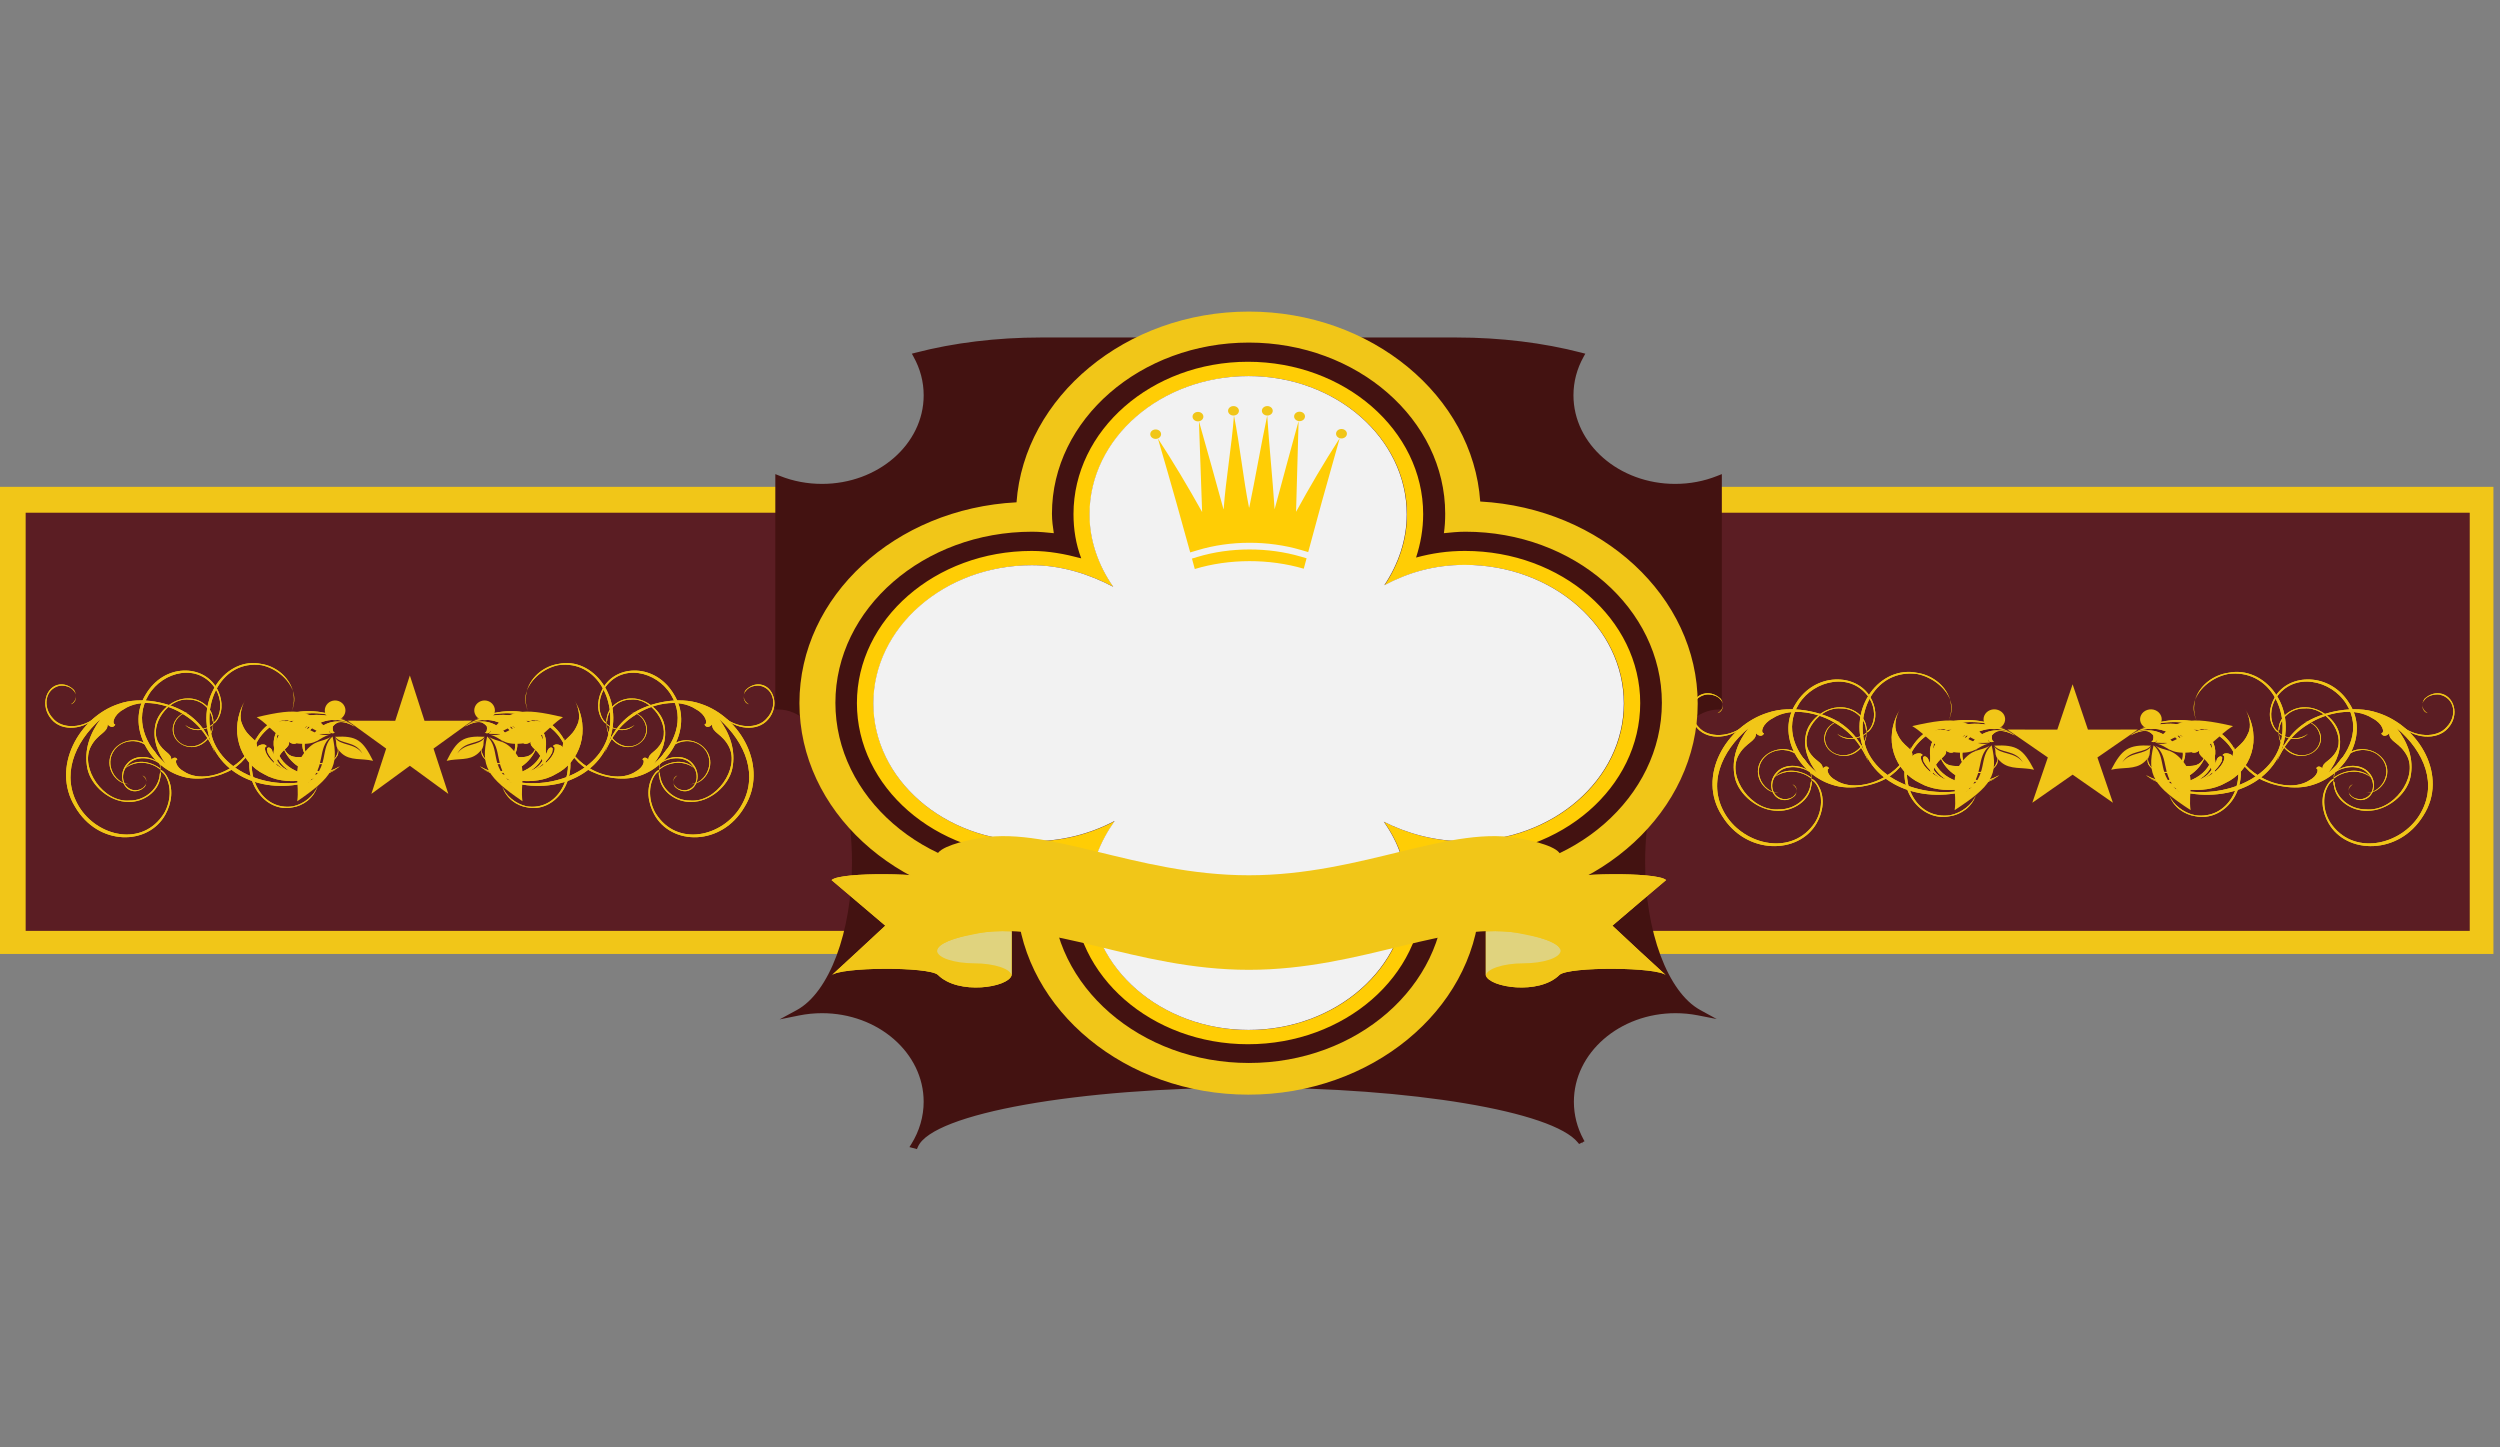 <svg enable-background="new 0 0 380 220" height="440px" id="Layer_1" version="1.1" viewBox="0 0 380 220" width="760px" x="0px" xml:space="preserve" xmlns="http://www.w3.org/2000/svg" xmlns:xlink="http://www.w3.org/1999/xlink" y="0px"><rect x="0" y="0" width="380" height="220" fill="#808080" stroke="none"/> <g id="Conquistador"> <rect fill="#F1C618" height="71" id="Outline" width="379" x="0" y="74"/> <rect fill="#5B1D23" height="63.559" id="Background" width="371.5" x="3.9" y="77.933"/> <g id="FaceBackground"> <path d="M130.012,131.079c0,10.956-3.671,20.168-8.651,22.857c1.151-0.231,2.347-0.358,3.582-0.358
			c8.815,0,15.957,6.224,15.957,13.903c0,2.401-0.697,4.658-1.928,6.63c0.035,0.007,0.065,0.01,0.099,0.023
			c2.314-5.185,24.179-9.245,50.811-9.245c25.416,0,46.483,3.698,50.375,8.541c-0.984-1.805-1.534-3.823-1.534-5.949
			c0-7.68,7.145-13.903,15.959-13.903c1.197,0,2.368,0.12,3.491,0.338c-4.967-2.709-8.62-11.904-8.62-22.837
			c0-13.062,5.224-23.652,11.658-23.652V72.769c-2.007,0.796-4.237,1.242-6.589,1.242c-8.813,0-15.958-6.226-15.958-13.902
			c0-2.172,0.573-4.224,1.593-6.055c-5.615-1.464-12.036-2.295-18.857-2.295h-63.232c-6.82,0-13.243,0.831-18.854,2.295
			c1.016,1.831,1.587,3.883,1.587,6.055c0,7.677-7.142,13.902-15.957,13.902c-2.351,0-4.579-0.446-6.59-1.242v34.658
			C124.79,107.427,130.012,118.017,130.012,131.079z" fill="#431211"/> <path d="M118.353,107.85c6.151,0,11.149,10.412,11.149,23.213c0,10.56-3.456,19.809-8.41,22.479l-2.599,1.408
			l2.981-0.601c1.147-0.231,2.314-0.345,3.468-0.345c8.521,0,15.454,6.039,15.454,13.461c0,2.24-0.646,4.457-1.866,6.419
			l-0.297,0.473l1.138,0.305l0.17-0.382c2.248-5.03,24.359-8.968,50.34-8.968c24.656,0,46.135,3.595,49.961,8.357l0.18,0.221
			l0.417-0.214l0.147,0.124l-0.075-0.158l0.339-0.171l-0.141-0.248c-0.983-1.811-1.479-3.749-1.479-5.758
			c0-7.422,6.929-13.461,15.451-13.461c1.132,0,2.269,0.11,3.381,0.325l2.879,0.563l-2.5-1.368
			c-4.935-2.693-8.382-11.933-8.382-22.462c0-12.801,5.005-23.213,11.151-23.213h0.509V72.063l-0.72,0.285
			c-2.014,0.801-4.158,1.204-6.378,1.204c-8.521,0-15.455-6.04-15.455-13.461c0-2.054,0.521-4.028,1.543-5.863l0.258-0.467
			l-0.566-0.149c-5.811-1.514-12.38-2.312-19.002-2.312h-63.232c-6.622,0-13.195,0.799-19.002,2.312l-0.565,0.149l0.257,0.469
			c1.021,1.833,1.541,3.808,1.541,5.861c0,7.421-6.933,13.461-15.454,13.461c-2.219,0-4.366-0.403-6.379-1.204l-0.716-0.282v35.783
			H118.353z M141.406,60.092c0-2.014-0.465-3.954-1.39-5.777c5.57-1.393,11.838-2.132,18.149-2.132h63.232
			c6.313,0,12.578,0.739,18.151,2.132c-0.926,1.823-1.394,3.764-1.394,5.777c0,7.909,7.385,14.344,16.465,14.344
			c2.104,0,4.149-0.343,6.086-1.017v33.569c-6.564,0.517-11.658,10.972-11.658,24.074c0,9.711,2.897,18.384,7.304,22.133
			c-0.56-0.05-1.12-0.077-1.672-0.077c-9.081,0-16.466,6.436-16.466,14.347c0,1.441,0.242,2.854,0.72,4.209
			c-6.657-4.3-26.33-7.244-49.054-7.244c-23.084,0-42.771,2.988-49.244,7.364c0.506-1.398,0.77-2.874,0.77-4.329
			c0-7.911-7.386-14.347-16.464-14.347c-0.575,0-1.156,0.027-1.736,0.084c4.409-3.746,7.31-12.418,7.31-22.14
			c0-13.103-5.093-23.558-11.656-24.074V73.419c1.936,0.674,3.977,1.017,6.083,1.017C134.021,74.436,141.406,68.001,141.406,60.092z
			" fill="#431211"/> </g> <g id="BadgeRings"> <path clip-rule="evenodd" d="M160.316,132.651
			c-1.177,0.117-2.251,0.171-3.429,0.171c-16.523,0-29.906-11.714-29.906-26c0-14.288,13.383-26.002,29.906-26.002
			c1.178,0,2.193,0.121,3.291,0.224c-0.141-0.938-0.281-1.896-0.281-2.972c0-14.286,13.467-26.001,29.928-26.001
			c16.454,0,29.844,11.715,29.844,26.001c0,1.076-0.06,2.034-0.198,2.972c1.018-0.103,2.117-0.224,3.27-0.224
			c16.461,0,29.863,11.661,29.863,26.002c0,14.337-13.402,26.067-29.863,26.067c-1.152,0-2.312-0.121-3.412-0.238
			c0.199,0.956,0.281,1.908,0.281,2.921c0,14.337-13.33,26-29.784,26c-16.461,0-29.928-11.663-29.928-26
			C159.897,134.56,160.038,133.607,160.316,132.651L160.316,132.651z M154.569,137.588c-18.373-1.013-33.056-14.39-33.056-30.718
			c0-16.232,14.543-29.562,32.998-30.519c1.156-16.008,16.599-28.991,35.313-28.991c18.652,0,34.07,12.861,35.17,28.87
			c18.376,1.008,33.055,14.46,33.055,30.712c0,16.256-14.737,29.761-33.113,30.709c-1.1,16.01-16.539,28.737-35.191,28.737
			C171.11,166.389,155.668,153.595,154.569,137.588L154.569,137.588z" fill="#F1C618" fill-rule="evenodd" id="Badge Ring"/> <path clip-rule="evenodd" d="M169.472,124.791c-3.688,1.969-7.996,3.099-12.584,3.099
			c-13.31,0-24.104-9.406-24.104-20.947c0-11.542,10.795-21.015,24.104-21.015c4.508,0,8.755,1.374,12.367,3.286
			c-2.254-3.216-3.612-7.039-3.612-11.021c0-11.61,10.855-21.013,24.183-21.013c13.245,0,24.038,9.402,24.038,21.013
			c0,3.928-1.299,7.614-3.412,10.774c3.688-1.962,7.638-3.091,12.228-3.091c13.389,0,24.184,9.454,24.184,21.065
			c0,11.541-10.795,20.947-24.184,20.947c-4.445,0-8.676-1.13-12.307-2.975c2.256,3.216,3.491,6.657,3.491,10.657
			c0,11.587-10.793,20.993-24.038,20.993c-13.248,0-24.123-9.406-24.123-20.993C165.702,131.643,167.279,127.89,169.472,124.791
			L169.472,124.791z M164.484,129.02c-0.696,2.083-1.313,4.289-1.313,6.553c0,12.787,11.888,23.149,26.516,23.149
			c14.68,0,26.634-10.362,26.634-23.149c0-2.334-0.485-4.35-1.22-6.492c2.394,0.597,4.987,0.942,7.578,0.942
			c14.687,0,26.633-10.339,26.633-23.152c0-12.721-11.946-23.13-26.633-23.13c-2.672,0-4.985,0.348-7.438,1.006
			c0.679-2.086,1.08-4.291,1.08-6.603c0-12.743-11.954-23.155-26.634-23.155c-14.628,0-26.516,10.412-26.516,23.155
			c0,2.312,0.358,4.567,1.177,6.724c-2.473-0.661-4.927-1.127-7.521-1.127c-14.685,0-26.576,10.409-26.576,23.13
			c0,12.746,11.892,23.152,26.576,23.152C159.501,130.022,162.094,129.61,164.484,129.02L164.484,129.02z" fill="#FFCD05" fill-rule="evenodd"/> </g> <path d="M222.643,85.859c-4.591,0-8.541,1.128-12.229,3.092
		c2.111-3.161,3.409-6.846,3.409-10.773c0-11.614-10.792-21.014-24.043-21.014c-13.32,0-24.179,9.399-24.179,21.014
		c0,3.978,1.356,7.803,3.611,11.019c-3.611-1.909-7.859-3.286-12.367-3.286c-13.308,0-24.103,9.474-24.103,21.013
		c0,11.543,10.795,20.946,24.103,20.946c4.591,0,8.898-1.13,12.587-3.092c-2.194,3.092-3.771,6.845-3.771,10.775
		c0,11.593,10.876,20.996,24.119,20.996c13.251,0,24.043-9.403,24.043-20.996c0-4.001-1.237-7.441-3.487-10.654
		c3.628,1.841,7.854,2.971,12.307,2.971c13.383,0,24.175-9.403,24.175-20.946C246.817,95.313,236.025,85.859,222.643,85.859z" fill="#F2F2F2" id="BadgeBackground"/> <g id="Crown"> <path clip-rule="evenodd" d="M185.964,77.385c0.01-0.002,0.023-0.004,0.032-0.005
			c0.354-4.74,1.21-9.477,1.567-14.218c0.924,4.649,1.366,9.325,2.285,13.979c0.011,0,0.021-0.003,0.04-0.003
			c0.965-4.657,1.748-9.309,2.727-13.961c0.309,4.729,0.812,9.458,1.122,14.188c0.005,0,0.01,0.002,0.017,0.002
			c1.194-4.465,2.406-8.925,3.634-13.384c-0.126,4.603-0.257,9.205-0.386,13.81c2.083-3.803,4.269-7.528,6.64-11.202
			c-0.912,3.201-1.829,6.45-2.738,9.739c-0.688,2.503-1.374,5.033-2.057,7.583l-1.097-0.319c-4.992-1.465-10.757-1.465-15.733,0.042
			l-1.104,0.331c-0.702-2.552-1.399-5.079-2.109-7.581c-0.924-3.286-1.867-6.526-2.798-9.724c2.392,3.66,4.603,7.379,6.717,11.167
			c-0.164-4.602-0.325-9.205-0.486-13.807C183.504,68.474,184.743,72.927,185.964,77.385L185.964,77.385z M198.599,84.857
			c-0.142,0.528-0.29,1.056-0.427,1.587c-5.258-1.54-11.317-1.542-16.564,0.045c-0.143-0.528-0.288-1.056-0.431-1.583l0.84-0.255
			c4.98-1.505,10.745-1.502,15.733-0.04L198.599,84.857L198.599,84.857z" fill="#FFCD05" fill-rule="evenodd"/> <path clip-rule="evenodd" d="M193.457,62.443c0,0.397-0.37,0.719-0.823,0.719
			c-0.458,0-0.828-0.321-0.828-0.719s0.37-0.72,0.828-0.72C193.087,61.724,193.457,62.046,193.457,62.443z" fill="#F1C618" fill-rule="evenodd"/> <path clip-rule="evenodd" d="M198.358,63.297c0,0.396-0.37,0.719-0.821,0.719
			c-0.458,0-0.832-0.322-0.832-0.719c0-0.398,0.374-0.721,0.832-0.721C197.988,62.576,198.358,62.898,198.358,63.297z" fill="#F1C618" fill-rule="evenodd"/> <path clip-rule="evenodd" d="M204.731,65.926c0,0.398-0.373,0.719-0.83,0.719
			c-0.456,0-0.821-0.32-0.821-0.719c0-0.396,0.365-0.719,0.821-0.719C204.358,65.207,204.731,65.529,204.731,65.926z" fill="#F1C618" fill-rule="evenodd"/> <ellipse clip-rule="evenodd" cx="187.491" cy="62.443" fill="#F1C618" fill-rule="evenodd" rx="0.825" ry="0.719"/> <ellipse clip-rule="evenodd" cx="182.09" cy="63.328" fill="#F1C618" fill-rule="evenodd" rx="0.825" ry="0.719"/> <ellipse clip-rule="evenodd" cx="175.662" cy="65.994" fill="#F1C618" fill-rule="evenodd" rx="0.824" ry="0.718"/> </g> <g id="Banner"> <path d="M237.001,133.701c1.225-0.952,14.859-1.244,16.246,0.07c-2.736,2.311-5.471,4.618-8.166,6.932
			c2.695,2.532,5.43,5.061,8.166,7.556c-1.179-1.287-14.772-1.361-16.204-0.077c-3.115,3.119-10.688,1.908-11.195,0.077v-14.595
			C225.932,135.68,233.848,136.928,237.001,133.701L237.001,133.701z M142.603,133.701c-1.22-0.952-14.812-1.244-16.202,0.07
			c2.734,2.311,5.429,4.618,8.165,6.932c-2.736,2.532-5.431,5.061-8.165,7.556c1.179-1.287,14.771-1.361,16.163-0.077
			c3.112,3.119,10.689,1.908,11.192,0.077v-14.595C153.673,135.68,145.801,136.928,142.603,133.701z" fill="#F1C618"/> <path d="M237.001,133.701c1.225-0.952,14.859-1.244,16.246,0.07c-2.736,2.311-5.471,4.618-8.166,6.932
			c2.695,2.532,5.43,5.061,8.166,7.556c-1.179-1.287-14.772-1.361-16.204-0.077c-3.115,3.119-10.688,1.908-11.195,0.077v-14.595
			C225.932,135.68,233.848,136.928,237.001,133.701L237.001,133.701z M142.603,133.701c-1.22-0.952-14.812-1.244-16.202,0.07
			c2.734,2.311,5.429,4.618,8.165,6.932c-2.736,2.532-5.431,5.061-8.165,7.556c1.179-1.287,14.771-1.361,16.163-0.077
			c3.112,3.119,10.689,1.908,11.192,0.077v-14.595C153.673,135.68,145.801,136.928,142.603,133.701z" fill="#F1C618"/> <path d="M153.756,148.329c0-1.029-2.611-1.904-5.641-1.904c-3.072,0-5.682-0.846-5.682-1.941
			c0-0.993,2.82-2.02,5.682-2.566c1.77-0.331,3.747-0.442,5.641-0.331V148.329z" fill="#E0D37E"/> <path d="M225.848,148.329c0-1.029,2.654-1.904,5.683-1.904c3.071,0,5.684-0.846,5.684-1.941
			c0-0.993-2.867-2.02-5.557-2.566c-1.895-0.331-3.87-0.442-5.81-0.331V148.329z" fill="#E0D37E"/> <path d="M189.825,133.041c-17.426,0-30.807-7.885-41.71-5.5c-1.261,0.218-5.64,1.174-5.723,2.568l0.041,14.48
			c0.042-1.539,4.042-2.273,5.682-2.602c10.903-2.455,24.284,5.426,41.71,5.426c17.425,0,30.762-7.881,41.705-5.426
			c1.596,0.328,5.642,1.062,5.684,2.602v-14.48c-0.042-1.395-4.463-2.351-5.684-2.568
			C220.587,125.156,207.25,133.041,189.825,133.041z" fill="#F1C618"/> </g> <g id="BandDesign"> <path d="M72.068,109.497c5.528-2.577,12.176-0.335,13.85,4.11c1.505,4.313-1.071,9.656-5.848,8.959
			c-1.71-0.366-3.246-1.665-3.748-3.103c-0.375-1.604,0.1-3.634,2.17-3.92c-1.942,0.122-2.672,2.481-2.17,3.92
			c0.562,1.887,2.229,3.014,3.769,3.248c4.204,0.927,8.028-4.128,6.102-9.293C84.268,108.257,77.554,106.623,72.068,109.497
			L72.068,109.497z" fill="#F1C618"/> <path d="M72.068,109.497c5.528-2.577,12.176-0.335,13.85,4.11c1.505,4.313-1.071,9.656-5.848,8.959
			c-1.71-0.366-3.246-1.665-3.748-3.103c-0.375-1.604,0.1-3.634,2.17-3.92c-1.942,0.122-2.672,2.481-2.17,3.92
			c0.562,1.887,2.229,3.014,3.769,3.248c4.204,0.927,8.028-4.128,6.102-9.293C84.268,108.257,77.554,106.623,72.068,109.497
			L72.068,109.497z" fill="#F1C618"/> <path d="M71.095,110.086c2.814-1.449,5.835-0.364,6.862,1.609c0.901,2.137,0.026,4.521-2.574,4.279
			c-0.91-0.023-1.731-0.515-1.98-1.23c-0.4-0.698-0.1-1.801,0.936-1.94c-1.035,0.14-1.336,1.242-1.084,1.957
			c0.419,0.85,1.391,1.317,2.151,1.363c2.153,0.304,4.085-2.076,2.847-4.469c-0.249-0.721-0.774-1.253-1.449-1.759
			c1.118,0.444,1.539,1.293,1.977,2.285c0.061,0.449,0.547,0.679,0.655,0.367c-0.021-0.152-0.042-0.299-0.062-0.447
			c-0.21-0.421-0.589-0.975-1.096-1.356c-0.527-0.532-1.179-0.895-2.11-1.063c0.932,0.169,1.901,0.639,2.596,1.301
			c0.864,0.783,1.156,1.796,0.712,1.861c0.209,0.42,1.076,0.151,1.183-0.169l0,0c-0.15,1.08,1.054,1.064,1.744,2.778
			c0.42,0.845,0.139,2.089-0.35,2.916c2.064-3.608,0.622-7.48-2.289-8.889C77.295,108.017,73.467,108.697,71.095,110.086
			L71.095,110.086z" fill="#F1C618"/> <path d="M71.095,110.086c2.814-1.449,5.835-0.364,6.862,1.609c0.901,2.137,0.026,4.521-2.574,4.279
			c-0.91-0.023-1.731-0.515-1.98-1.23c-0.4-0.698-0.1-1.801,0.936-1.94c-1.035,0.14-1.336,1.242-1.084,1.957
			c0.419,0.85,1.391,1.317,2.151,1.363c2.153,0.304,4.085-2.076,2.847-4.469c-0.249-0.721-0.774-1.253-1.449-1.759
			c1.118,0.444,1.539,1.293,1.977,2.285c0.061,0.449,0.547,0.679,0.655,0.367c-0.021-0.152-0.042-0.299-0.062-0.447
			c-0.21-0.421-0.589-0.975-1.096-1.356c-0.527-0.532-1.179-0.895-2.11-1.063c0.932,0.169,1.901,0.639,2.596,1.301
			c0.864,0.783,1.156,1.796,0.712,1.861c0.209,0.42,1.076,0.151,1.183-0.169l0,0c-0.15,1.08,1.054,1.064,1.744,2.778
			c0.42,0.845,0.139,2.089-0.35,2.916c2.064-3.608,0.622-7.48-2.289-8.889C77.295,108.017,73.467,108.697,71.095,110.086
			L71.095,110.086z" fill="#F1C618"/> <path d="M97.229,117.918c-2.731,0.982-6.174,0.104-7.987-1.003c-1.981-1.229-2.987-3.055-3.53-4.789
			c0.669,1.566,1.657,3.24,3.64,4.473c1.836,1.256,5.128,2.156,7.331,0.642c1.121-0.606,1.421-1.707,0.958-1.792
			c0.235-0.486,0.719-0.248,0.911,0.025l0,0c0.001-1.057,1.207-1.075,2.038-2.7c1.299-2.594-1.542-6.724-4.67-6.44
			c-1.965-0.03-3.555,1.55-3.627,3.222c-0.126,0.164-0.104,0.316-0.086,0.461c1.031,0.915,2.891,1.259,4.249,0.166
			c-1.19,1.219-3.046,0.877-4.228-0.014c0.078,1.644,1.679,3.387,3.477,3.285c1.794-0.101,2.924-1.763,2.4-3.351
			c-0.293-1.015-1.325-1.929-2.361-1.786c1.332-0.184,2.405,1.024,2.568,2.21c0.249,1.772-1.365,3.205-3.202,3.01
			c-1.688-0.218-2.972-1.849-2.903-3.521c-0.314-0.105-0.504-0.383-0.693-0.656c-0.969-1.525-0.621-3.385,0.102-4.694
			c2.044-3.752,8.068-3.834,10.838,0.91C105.373,110.301,101.989,116.352,97.229,117.918L97.229,117.918z M99.392,116.108
			c3.224-2.863,4.783-6.85,2.618-10.471c-2.162-3.623-7.628-4.974-10.226-0.842c-0.852,1.477-0.899,3.293-0.123,4.542
			c0.19,0.275,0.357,0.402,0.528,0.533c-0.022-0.152-0.063-0.447,0.042-0.765c0.219-1.688,2.001-2.989,3.817-2.944
			c2.261-0.012,4.494,1.94,4.929,3.992C101.434,112.353,100.664,114.425,99.392,116.108L99.392,116.108z" fill="#F1C618"/> <path d="M97.229,117.918c-2.731,0.982-6.174,0.104-7.987-1.003c-1.981-1.229-2.987-3.055-3.53-4.789
			c0.669,1.566,1.657,3.24,3.64,4.473c1.836,1.256,5.128,2.156,7.331,0.642c1.121-0.606,1.421-1.707,0.958-1.792
			c0.235-0.486,0.719-0.248,0.911,0.025l0,0c0.001-1.057,1.207-1.075,2.038-2.7c1.299-2.594-1.542-6.724-4.67-6.44
			c-1.965-0.03-3.555,1.55-3.627,3.222c-0.126,0.164-0.104,0.316-0.086,0.461c1.031,0.915,2.891,1.259,4.249,0.166
			c-1.19,1.219-3.046,0.877-4.228-0.014c0.078,1.644,1.679,3.387,3.477,3.285c1.794-0.101,2.924-1.763,2.4-3.351
			c-0.293-1.015-1.325-1.929-2.361-1.786c1.332-0.184,2.405,1.024,2.568,2.21c0.249,1.772-1.365,3.205-3.202,3.01
			c-1.688-0.218-2.972-1.849-2.903-3.521c-0.314-0.105-0.504-0.383-0.693-0.656c-0.969-1.525-0.621-3.385,0.102-4.694
			c2.044-3.752,8.068-3.834,10.838,0.91C105.373,110.301,101.989,116.352,97.229,117.918L97.229,117.918z M99.392,116.108
			c3.224-2.863,4.783-6.85,2.618-10.471c-2.162-3.623-7.628-4.974-10.226-0.842c-0.852,1.477-0.899,3.293-0.123,4.542
			c0.19,0.275,0.357,0.402,0.528,0.533c-0.022-0.152-0.063-0.447,0.042-0.765c0.219-1.688,2.001-2.989,3.817-2.944
			c2.261-0.012,4.494,1.94,4.929,3.992C101.434,112.353,100.664,114.425,99.392,116.108L99.392,116.108z" fill="#F1C618"/> <path d="M72.998,109.668c1.946-0.117,3.778,1.136,4.492,2.997c0.021,0.147,0.04,0.296,0.04,0.296
			c-0.796-2.454-2.81-0.667-2.993-1.998l0,0c0.041,0.295-0.213,0.632-0.847,0.422c0.296-0.045,0.381-0.506,0.318-0.952
			c-0.188-0.276-0.525-0.529-0.841-0.637c-0.781-0.191-1.777,0.246-2.474,0.647C71.371,109.896,72.089,109.644,72.998,109.668
			L72.998,109.668z" fill="#F1C618"/> <path d="M72.998,109.668c1.946-0.117,3.778,1.136,4.492,2.997c0.021,0.147,0.04,0.296,0.04,0.296
			c-0.796-2.454-2.81-0.667-2.993-1.998l0,0c0.041,0.295-0.213,0.632-0.847,0.422c0.296-0.045,0.381-0.506,0.318-0.952
			c-0.188-0.276-0.525-0.529-0.841-0.637c-0.781-0.191-1.777,0.246-2.474,0.647C71.371,109.896,72.089,109.644,72.998,109.668
			L72.998,109.668z" fill="#F1C618"/> <path d="M99.749,116.511c1.739-1.6,4.296-1.651,5.393-0.297c1.241,1.339,0.937,3.493-0.82,3.889
			c-0.592,0.082-1.372-0.112-1.751-0.664c-0.357-0.404-0.312-1.163,0.388-1.56c-0.721,0.249-0.745,1.155-0.368,1.709
			c0.529,0.53,1.16,0.743,1.752,0.662c1.628-0.228,2.357-2.59,0.924-4.2C104.004,114.564,101.321,114.784,99.749,116.511
			L99.749,116.511z" fill="#F1C618"/> <path d="M99.749,116.511c1.739-1.6,4.296-1.651,5.393-0.297c1.241,1.339,0.937,3.493-0.82,3.889
			c-0.592,0.082-1.372-0.112-1.751-0.664c-0.357-0.404-0.312-1.163,0.388-1.56c-0.721,0.249-0.745,1.155-0.368,1.709
			c0.529,0.53,1.16,0.743,1.752,0.662c1.628-0.228,2.357-2.59,0.924-4.2C104.004,114.564,101.321,114.784,99.749,116.511
			L99.749,116.511z" fill="#F1C618"/> <path d="M52.524,109.497c-5.524-2.577-12.172-0.335-13.845,4.11c-1.506,4.313,1.073,9.656,5.845,8.959
			c1.711-0.366,3.249-1.665,3.753-3.103c0.369-1.604-0.103-3.634-2.174-3.92c1.946,0.122,2.675,2.481,2.174,3.92
			c-0.565,1.887-2.23,3.014-3.771,3.248c-4.203,0.927-8.029-4.128-6.104-9.293C40.327,108.257,47.042,106.623,52.524,109.497
			L52.524,109.497z" fill="#F1C618"/> <path d="M52.524,109.497c-5.524-2.577-12.172-0.335-13.845,4.11c-1.506,4.313,1.073,9.656,5.845,8.959
			c1.711-0.366,3.249-1.665,3.753-3.103c0.369-1.604-0.103-3.634-2.174-3.92c1.946,0.122,2.675,2.481,2.174,3.92
			c-0.565,1.887-2.23,3.014-3.771,3.248c-4.203,0.927-8.029-4.128-6.104-9.293C40.327,108.257,47.042,106.623,52.524,109.497
			L52.524,109.497z" fill="#F1C618"/> <path d="M53.5,110.086c-2.815-1.449-5.835-0.364-6.859,1.609c-0.902,2.137-0.026,4.521,2.572,4.279
			c0.908-0.023,1.73-0.515,1.98-1.23c0.401-0.698,0.101-1.801-0.937-1.94c1.037,0.14,1.338,1.242,1.085,1.957
			c-0.42,0.85-1.388,1.317-2.151,1.363c-2.151,0.304-4.087-2.076-2.848-4.469c0.249-0.721,0.776-1.253,1.45-1.759
			c-1.12,0.444-1.537,1.293-1.977,2.285c-0.062,0.449-0.546,0.679-0.655,0.367c0.021-0.152,0.043-0.299,0.064-0.447
			c0.209-0.421,0.584-0.975,1.093-1.356c0.526-0.532,1.179-0.895,2.107-1.063c-0.929,0.169-1.898,0.639-2.592,1.301
			c-0.863,0.783-1.155,1.796-0.712,1.861c-0.211,0.42-1.076,0.151-1.183-0.169l0,0c0.149,1.08-1.056,1.064-1.746,2.778
			c-0.42,0.845-0.14,2.089,0.351,2.916c-2.066-3.608-0.619-7.48,2.29-8.889C47.3,108.017,51.128,108.697,53.5,110.086L53.5,110.086z
			" fill="#F1C618"/> <path d="M53.5,110.086c-2.815-1.449-5.835-0.364-6.859,1.609c-0.902,2.137-0.026,4.521,2.572,4.279
			c0.908-0.023,1.73-0.515,1.98-1.23c0.401-0.698,0.101-1.801-0.937-1.94c1.037,0.14,1.338,1.242,1.085,1.957
			c-0.42,0.85-1.388,1.317-2.151,1.363c-2.151,0.304-4.087-2.076-2.848-4.469c0.249-0.721,0.776-1.253,1.45-1.759
			c-1.12,0.444-1.537,1.293-1.977,2.285c-0.062,0.449-0.546,0.679-0.655,0.367c0.021-0.152,0.043-0.299,0.064-0.447
			c0.209-0.421,0.584-0.975,1.093-1.356c0.526-0.532,1.179-0.895,2.107-1.063c-0.929,0.169-1.898,0.639-2.592,1.301
			c-0.863,0.783-1.155,1.796-0.712,1.861c-0.211,0.42-1.076,0.151-1.183-0.169l0,0c0.149,1.08-1.056,1.064-1.746,2.778
			c-0.42,0.845-0.14,2.089,0.351,2.916c-2.066-3.608-0.619-7.48,2.29-8.889C47.3,108.017,51.128,108.697,53.5,110.086L53.5,110.086z
			" fill="#F1C618"/> <path d="M27.367,117.918c-4.763-1.566-8.144-7.617-5.225-12.343c2.771-4.744,8.793-4.662,10.838-0.91
			c0.722,1.31,1.071,3.169,0.104,4.694c-0.192,0.273-0.378,0.551-0.697,0.656c0.069,1.672-1.21,3.303-2.903,3.521
			c-1.836,0.195-3.447-1.237-3.202-3.01c0.167-1.186,1.237-2.394,2.571-2.21c-1.036-0.143-2.067,0.771-2.361,1.786
			c-0.521,1.588,0.604,3.25,2.401,3.351c1.798,0.102,3.397-1.642,3.476-3.285c-1.184,0.891-3.039,1.232-4.228,0.014
			c1.358,1.093,3.215,0.749,4.246-0.166c0.021-0.145,0.041-0.297-0.083-0.461c-0.071-1.672-1.663-3.252-3.628-3.222
			c-3.131-0.283-5.971,3.847-4.667,6.44c0.829,1.625,2.034,1.644,2.036,2.7l0,0c0.189-0.273,0.676-0.512,0.913-0.025
			c-0.467,0.085-0.168,1.186,0.956,1.792c2.201,1.515,5.497,0.614,7.329-0.642c1.984-1.232,2.971-2.906,3.642-4.473
			c-0.543,1.734-1.551,3.561-3.533,4.789C33.538,118.021,30.099,118.9,27.367,117.918L27.367,117.918z M25.204,116.108
			c-1.273-1.684-2.042-3.756-1.586-5.954c0.435-2.052,2.669-4.004,4.929-3.992c1.819-0.045,3.6,1.256,3.815,2.944
			c0.106,0.317,0.065,0.612,0.045,0.765c0.168-0.131,0.339-0.258,0.528-0.533c0.775-1.249,0.727-3.065-0.125-4.542
			c-2.594-4.132-8.061-2.781-10.226,0.842C20.424,109.259,21.981,113.245,25.204,116.108L25.204,116.108z" fill="#F1C618"/> <path d="M27.367,117.918c-4.763-1.566-8.144-7.617-5.225-12.343c2.771-4.744,8.793-4.662,10.838-0.91
			c0.722,1.31,1.071,3.169,0.104,4.694c-0.192,0.273-0.378,0.551-0.697,0.656c0.069,1.672-1.21,3.303-2.903,3.521
			c-1.836,0.195-3.447-1.237-3.202-3.01c0.167-1.186,1.237-2.394,2.571-2.21c-1.036-0.143-2.067,0.771-2.361,1.786
			c-0.521,1.588,0.604,3.25,2.401,3.351c1.798,0.102,3.397-1.642,3.476-3.285c-1.184,0.891-3.039,1.232-4.228,0.014
			c1.358,1.093,3.215,0.749,4.246-0.166c0.021-0.145,0.041-0.297-0.083-0.461c-0.071-1.672-1.663-3.252-3.628-3.222
			c-3.131-0.283-5.971,3.847-4.667,6.44c0.829,1.625,2.034,1.644,2.036,2.7l0,0c0.189-0.273,0.676-0.512,0.913-0.025
			c-0.467,0.085-0.168,1.186,0.956,1.792c2.201,1.515,5.497,0.614,7.329-0.642c1.984-1.232,2.971-2.906,3.642-4.473
			c-0.543,1.734-1.551,3.561-3.533,4.789C33.538,118.021,30.099,118.9,27.367,117.918L27.367,117.918z M25.204,116.108
			c-1.273-1.684-2.042-3.756-1.586-5.954c0.435-2.052,2.669-4.004,4.929-3.992c1.819-0.045,3.6,1.256,3.815,2.944
			c0.106,0.317,0.065,0.612,0.045,0.765c0.168-0.131,0.339-0.258,0.528-0.533c0.775-1.249,0.727-3.065-0.125-4.542
			c-2.594-4.132-8.061-2.781-10.226,0.842C20.424,109.259,21.981,113.245,25.204,116.108L25.204,116.108z" fill="#F1C618"/> <path d="M51.596,109.668c-1.943-0.117-3.775,1.136-4.49,2.997c-0.019,0.147-0.04,0.296-0.04,0.296
			c0.795-2.454,2.81-0.667,2.993-1.998l0,0c-0.043,0.295,0.213,0.632,0.849,0.422c-0.297-0.045-0.384-0.506-0.321-0.952
			c0.188-0.276,0.526-0.529,0.845-0.637c0.776-0.191,1.775,0.246,2.474,0.647C53.225,109.896,52.505,109.644,51.596,109.668
			L51.596,109.668z" fill="#F1C618"/> <path d="M51.596,109.668c-1.943-0.117-3.775,1.136-4.49,2.997c-0.019,0.147-0.04,0.296-0.04,0.296
			c0.795-2.454,2.81-0.667,2.993-1.998l0,0c-0.043,0.295,0.213,0.632,0.849,0.422c-0.297-0.045-0.384-0.506-0.321-0.952
			c0.188-0.276,0.526-0.529,0.845-0.637c0.776-0.191,1.775,0.246,2.474,0.647C53.225,109.896,52.505,109.644,51.596,109.668
			L51.596,109.668z" fill="#F1C618"/> <path d="M24.847,116.511c-1.739-1.6-4.296-1.651-5.392-0.297c-1.241,1.339-0.937,3.493,0.819,3.889
			c0.591,0.082,1.372-0.112,1.75-0.664c0.361-0.404,0.314-1.163-0.385-1.56c0.72,0.249,0.746,1.155,0.366,1.709
			c-0.526,0.53-1.162,0.743-1.752,0.662c-1.628-0.228-2.355-2.59-0.924-4.2C20.591,114.564,23.276,114.784,24.847,116.511
			L24.847,116.511z" fill="#F1C618"/> <path d="M24.847,116.511c-1.739-1.6-4.296-1.651-5.392-0.297c-1.241,1.339-0.937,3.493,0.819,3.889
			c0.591,0.082,1.372-0.112,1.75-0.664c0.361-0.404,0.314-1.163-0.385-1.56c0.72,0.249,0.746,1.155,0.366,1.709
			c-0.526,0.53-1.162,0.743-1.752,0.662c-1.628-0.228-2.355-2.59-0.924-4.2C20.591,114.564,23.276,114.784,24.847,116.511
			L24.847,116.511z" fill="#F1C618"/> <path d="M74.679,117.673c7.001,3.267,15.426,0.425,17.545-5.211c1.909-5.472-1.357-12.23-7.407-11.351
			c-2.165,0.462-4.114,2.104-4.75,3.926c-0.476,2.037,0.124,4.606,2.751,4.972c-2.464-0.154-3.386-3.149-2.751-4.972
			c0.711-2.383,2.823-3.812,4.778-4.115c5.324-1.173,10.167,5.237,7.729,11.779C90.137,119.244,81.629,121.315,74.679,117.673
			L74.679,117.673z" fill="#F1C618"/> <path d="M74.679,117.673c7.001,3.267,15.426,0.425,17.545-5.211c1.909-5.472-1.357-12.23-7.407-11.351
			c-2.165,0.462-4.114,2.104-4.75,3.926c-0.476,2.037,0.124,4.606,2.751,4.972c-2.464-0.154-3.386-3.149-2.751-4.972
			c0.711-2.383,2.823-3.812,4.778-4.115c5.324-1.173,10.167,5.237,7.729,11.779C90.137,119.244,81.629,121.315,74.679,117.673
			L74.679,117.673z" fill="#F1C618"/> <path d="M73.443,116.924c3.567,1.834,7.395,0.456,8.695-2.041c1.14-2.706,0.032-5.729-3.26-5.424
			c-1.151,0.035-2.191,0.653-2.511,1.564c-0.506,0.885-0.127,2.275,1.185,2.459c-1.312-0.184-1.69-1.574-1.373-2.484
			c0.532-1.073,1.761-1.667,2.726-1.722c2.727-0.39,5.177,2.627,3.61,5.66c-0.317,0.914-0.985,1.581-1.839,2.229
			c1.414-0.568,1.947-1.638,2.505-2.899c0.078-0.564,0.691-0.863,0.829-0.463c-0.026,0.191-0.055,0.378-0.08,0.565
			c-0.266,0.538-0.744,1.237-1.386,1.719c-0.665,0.673-1.494,1.13-2.673,1.348c1.179-0.218,2.406-0.812,3.287-1.641
			c1.094-0.996,1.462-2.284,0.901-2.364c0.269-0.537,1.365-0.193,1.5,0.209l0,0c-0.19-1.368,1.334-1.345,2.209-3.516
			c0.533-1.073,0.178-2.651-0.442-3.696c2.617,4.571,0.789,9.479-2.9,11.263C81.302,119.544,76.448,118.679,73.443,116.924
			L73.443,116.924z" fill="#F1C618"/> <path d="M73.443,116.924c3.567,1.834,7.395,0.456,8.695-2.041c1.14-2.706,0.032-5.729-3.26-5.424
			c-1.151,0.035-2.191,0.653-2.511,1.564c-0.506,0.885-0.127,2.275,1.185,2.459c-1.312-0.184-1.69-1.574-1.373-2.484
			c0.532-1.073,1.761-1.667,2.726-1.722c2.727-0.39,5.177,2.627,3.61,5.66c-0.317,0.914-0.985,1.581-1.839,2.229
			c1.414-0.568,1.947-1.638,2.505-2.899c0.078-0.564,0.691-0.863,0.829-0.463c-0.026,0.191-0.055,0.378-0.08,0.565
			c-0.266,0.538-0.744,1.237-1.386,1.719c-0.665,0.673-1.494,1.13-2.673,1.348c1.179-0.218,2.406-0.812,3.287-1.641
			c1.094-0.996,1.462-2.284,0.901-2.364c0.269-0.537,1.365-0.193,1.5,0.209l0,0c-0.19-1.368,1.334-1.345,2.209-3.516
			c0.533-1.073,0.178-2.651-0.442-3.696c2.617,4.571,0.789,9.479-2.9,11.263C81.302,119.544,76.448,118.679,73.443,116.924
			L73.443,116.924z" fill="#F1C618"/> <path d="M106.558,107.001c6.032,1.983,10.316,9.651,6.619,15.641c-3.51,6.01-11.143,5.903-13.731,1.148
			c-0.917-1.66-1.355-4.013-0.131-5.947c0.24-0.349,0.479-0.694,0.879-0.83c-0.086-2.118,1.539-4.186,3.68-4.46
			c2.33-0.254,4.37,1.562,4.059,3.814c-0.207,1.499-1.569,3.033-3.256,2.795c1.313,0.183,2.619-0.973,2.991-2.259
			c0.662-2.012-0.766-4.125-3.041-4.247c-2.276-0.126-4.307,2.077-4.406,4.168c1.496-1.132,3.851-1.567,5.355-0.021
			c-1.72-1.385-4.073-0.947-5.382,0.21c-0.022,0.189-0.051,0.372,0.108,0.588c0.091,2.113,2.108,4.113,4.597,4.08
			c3.964,0.355,7.561-4.876,5.914-8.164c-1.05-2.06-2.578-2.078-2.579-3.417l0,0c-0.244,0.349-0.857,0.646-1.158,0.029
			c0.592-0.11,0.211-1.5-1.21-2.273c-2.793-1.915-6.966-0.772-9.289,0.813c-2.514,1.562-3.763,3.682-4.611,5.671
			c0.688-2.198,1.962-4.509,4.476-6.066C98.738,106.868,103.098,105.753,106.558,107.001L106.558,107.001z M109.297,109.288
			c1.615,2.136,2.588,4.762,2.01,7.545c-0.551,2.601-3.38,5.077-6.247,5.061c-2.302,0.061-4.558-1.591-4.835-3.73
			c-0.134-0.402-0.082-0.778-0.054-0.961c-0.216,0.154-0.428,0.316-0.67,0.667c-0.984,1.585-0.921,3.887,0.156,5.758
			c3.289,5.238,10.216,3.521,12.957-1.066C115.355,117.97,113.381,112.916,109.297,109.288L109.297,109.288z" fill="#F1C618"/> <path d="M106.558,107.001c6.032,1.983,10.316,9.651,6.619,15.641c-3.51,6.01-11.143,5.903-13.731,1.148
			c-0.917-1.66-1.355-4.013-0.131-5.947c0.24-0.349,0.479-0.694,0.879-0.83c-0.086-2.118,1.539-4.186,3.68-4.46
			c2.33-0.254,4.37,1.562,4.059,3.814c-0.207,1.499-1.569,3.033-3.256,2.795c1.313,0.183,2.619-0.973,2.991-2.259
			c0.662-2.012-0.766-4.125-3.041-4.247c-2.276-0.126-4.307,2.077-4.406,4.168c1.496-1.132,3.851-1.567,5.355-0.021
			c-1.72-1.385-4.073-0.947-5.382,0.21c-0.022,0.189-0.051,0.372,0.108,0.588c0.091,2.113,2.108,4.113,4.597,4.08
			c3.964,0.355,7.561-4.876,5.914-8.164c-1.05-2.06-2.578-2.078-2.579-3.417l0,0c-0.244,0.349-0.857,0.646-1.158,0.029
			c0.592-0.11,0.211-1.5-1.21-2.273c-2.793-1.915-6.966-0.772-9.289,0.813c-2.514,1.562-3.763,3.682-4.611,5.671
			c0.688-2.198,1.962-4.509,4.476-6.066C98.738,106.868,103.098,105.753,106.558,107.001L106.558,107.001z M109.297,109.288
			c1.615,2.136,2.588,4.762,2.01,7.545c-0.551,2.601-3.38,5.077-6.247,5.061c-2.302,0.061-4.558-1.591-4.835-3.73
			c-0.134-0.402-0.082-0.778-0.054-0.961c-0.216,0.154-0.428,0.316-0.67,0.667c-0.984,1.585-0.921,3.887,0.156,5.758
			c3.289,5.238,10.216,3.521,12.957-1.066C115.355,117.97,113.381,112.916,109.297,109.288L109.297,109.288z" fill="#F1C618"/> <path d="M75.855,117.452c2.463,0.15,4.786-1.439,5.692-3.795c0.023-0.189,0.05-0.377,0.05-0.377
			c-1.007,3.11-3.558,0.843-3.794,2.528l0,0c0.055-0.376-0.27-0.797-1.073-0.526c0.377,0.05,0.486,0.637,0.407,1.2
			c-0.242,0.349-0.666,0.673-1.068,0.811c-0.987,0.241-2.251-0.315-3.136-0.82C73.793,117.163,74.704,117.483,75.855,117.452
			L75.855,117.452z" fill="#F1C618"/> <path d="M75.855,117.452c2.463,0.15,4.786-1.439,5.692-3.795c0.023-0.189,0.05-0.377,0.05-0.377
			c-1.007,3.11-3.558,0.843-3.794,2.528l0,0c0.055-0.376-0.27-0.797-1.073-0.526c0.377,0.05,0.486,0.637,0.407,1.2
			c-0.242,0.349-0.666,0.673-1.068,0.811c-0.987,0.241-2.251-0.315-3.136-0.82C73.793,117.163,74.704,117.483,75.855,117.452
			L75.855,117.452z" fill="#F1C618"/> <path d="M109.75,108.779c2.205,2.025,5.442,2.097,6.831,0.376c1.572-1.692,1.187-4.42-1.037-4.923
			c-0.75-0.104-1.74,0.139-2.22,0.84c-0.455,0.508-0.396,1.474,0.49,1.977c-0.912-0.313-0.945-1.469-0.464-2.164
			c0.667-0.673,1.473-0.944,2.219-0.841c2.062,0.287,2.985,3.285,1.173,5.324C115.141,111.249,111.741,110.966,109.75,108.779
			L109.75,108.779z" fill="#F1C618"/> <path d="M109.75,108.779c2.205,2.025,5.442,2.097,6.831,0.376c1.572-1.692,1.187-4.42-1.037-4.923
			c-0.75-0.104-1.74,0.139-2.22,0.84c-0.455,0.508-0.396,1.474,0.49,1.977c-0.912-0.313-0.945-1.469-0.464-2.164
			c0.667-0.673,1.473-0.944,2.219-0.841c2.062,0.287,2.985,3.285,1.173,5.324C115.141,111.249,111.741,110.966,109.75,108.779
			L109.75,108.779z" fill="#F1C618"/> <path d="M49.915,117.673c-7,3.267-15.425,0.425-17.542-5.211c-1.908-5.472,1.356-12.23,7.404-11.351
			c2.169,0.462,4.118,2.104,4.754,3.926c0.472,2.037-0.128,4.606-2.752,4.972c2.463-0.154,3.388-3.149,2.752-4.972
			c-0.715-2.383-2.825-3.812-4.776-4.115c-5.326-1.173-10.171,5.237-7.733,11.779C34.46,119.244,42.967,121.315,49.915,117.673
			L49.915,117.673z" fill="#F1C618"/> <path d="M49.915,117.673c-7,3.267-15.425,0.425-17.542-5.211c-1.908-5.472,1.356-12.23,7.404-11.351
			c2.169,0.462,4.118,2.104,4.754,3.926c0.472,2.037-0.128,4.606-2.752,4.972c2.463-0.154,3.388-3.149,2.752-4.972
			c-0.715-2.383-2.825-3.812-4.776-4.115c-5.326-1.173-10.171,5.237-7.733,11.779C34.46,119.244,42.967,121.315,49.915,117.673
			L49.915,117.673z" fill="#F1C618"/> <path d="M51.152,116.924c-3.569,1.834-7.391,0.456-8.695-2.041c-1.141-2.706-0.031-5.729,3.263-5.424
			c1.15,0.035,2.189,0.653,2.51,1.564c0.503,0.885,0.126,2.275-1.188,2.459c1.313-0.184,1.69-1.574,1.376-2.484
			c-0.534-1.073-1.762-1.667-2.729-1.722c-2.727-0.39-5.174,2.627-3.604,5.66c0.315,0.914,0.984,1.581,1.837,2.229
			c-1.417-0.568-1.946-1.638-2.505-2.899c-0.08-0.564-0.692-0.863-0.83-0.463c0.025,0.191,0.053,0.378,0.078,0.565
			c0.267,0.538,0.747,1.237,1.387,1.719c0.667,0.673,1.495,1.13,2.672,1.348c-1.177-0.218-2.405-0.812-3.285-1.641
			c-1.096-0.996-1.463-2.284-0.904-2.364c-0.265-0.537-1.362-0.193-1.499,0.209l0,0c0.193-1.368-1.332-1.345-2.209-3.516
			c-0.53-1.073-0.178-2.651,0.442-3.696c-2.615,4.571-0.786,9.479,2.902,11.263C43.295,119.544,48.147,118.679,51.152,116.924
			L51.152,116.924z" fill="#F1C618"/> <path d="M51.152,116.924c-3.569,1.834-7.391,0.456-8.695-2.041c-1.141-2.706-0.031-5.729,3.263-5.424
			c1.15,0.035,2.189,0.653,2.51,1.564c0.503,0.885,0.126,2.275-1.188,2.459c1.313-0.184,1.69-1.574,1.376-2.484
			c-0.534-1.073-1.762-1.667-2.729-1.722c-2.727-0.39-5.174,2.627-3.604,5.66c0.315,0.914,0.984,1.581,1.837,2.229
			c-1.417-0.568-1.946-1.638-2.505-2.899c-0.08-0.564-0.692-0.863-0.83-0.463c0.025,0.191,0.053,0.378,0.078,0.565
			c0.267,0.538,0.747,1.237,1.387,1.719c0.667,0.673,1.495,1.13,2.672,1.348c-1.177-0.218-2.405-0.812-3.285-1.641
			c-1.096-0.996-1.463-2.284-0.904-2.364c-0.265-0.537-1.362-0.193-1.499,0.209l0,0c0.193-1.368-1.332-1.345-2.209-3.516
			c-0.53-1.073-0.178-2.651,0.442-3.696c-2.615,4.571-0.786,9.479,2.902,11.263C43.295,119.544,48.147,118.679,51.152,116.924
			L51.152,116.924z" fill="#F1C618"/> <path d="M18.038,107.001c3.46-1.248,7.819-0.133,10.118,1.272c2.512,1.558,3.788,3.868,4.475,6.066
			c-0.849-1.989-2.099-4.108-4.61-5.671c-2.325-1.586-6.496-2.729-9.287-0.813c-1.426,0.773-1.802,2.163-1.213,2.273
			c-0.3,0.616-0.912,0.319-1.155-0.029l0,0c-0.002,1.339-1.528,1.357-2.582,3.417c-1.646,3.288,1.949,8.52,5.912,8.164
			c2.491,0.033,4.507-1.967,4.597-4.08c0.161-0.216,0.135-0.398,0.108-0.588c-1.308-1.157-3.662-1.595-5.381-0.21
			c1.506-1.546,3.858-1.11,5.355,0.021c-0.099-2.091-2.126-4.294-4.404-4.168c-2.276,0.122-3.7,2.235-3.043,4.247
			c0.373,1.286,1.681,2.441,2.994,2.259c-1.688,0.238-3.05-1.296-3.257-2.795c-0.313-2.252,1.728-4.068,4.059-3.814
			c2.142,0.274,3.765,2.342,3.677,4.46c0.4,0.136,0.64,0.481,0.882,0.83c1.223,1.935,0.785,4.287-0.131,5.947
			c-2.59,4.755-10.219,4.861-13.733-1.148C7.721,116.652,12.007,108.984,18.038,107.001L18.038,107.001z M15.299,109.288
			c-4.084,3.628-6.059,8.682-3.317,13.272c2.742,4.588,9.667,6.305,12.956,1.066c1.08-1.871,1.14-4.173,0.156-5.758
			c-0.24-0.351-0.456-0.513-0.667-0.667c0.026,0.183,0.076,0.559-0.057,0.961c-0.274,2.14-2.531,3.791-4.836,3.73
			c-2.864,0.017-5.693-2.46-6.247-5.061C12.711,114.05,13.685,111.424,15.299,109.288L15.299,109.288z" fill="#F1C618"/> <path d="M18.038,107.001c3.46-1.248,7.819-0.133,10.118,1.272c2.512,1.558,3.788,3.868,4.475,6.066
			c-0.849-1.989-2.099-4.108-4.61-5.671c-2.325-1.586-6.496-2.729-9.287-0.813c-1.426,0.773-1.802,2.163-1.213,2.273
			c-0.3,0.616-0.912,0.319-1.155-0.029l0,0c-0.002,1.339-1.528,1.357-2.582,3.417c-1.646,3.288,1.949,8.52,5.912,8.164
			c2.491,0.033,4.507-1.967,4.597-4.08c0.161-0.216,0.135-0.398,0.108-0.588c-1.308-1.157-3.662-1.595-5.381-0.21
			c1.506-1.546,3.858-1.11,5.355,0.021c-0.099-2.091-2.126-4.294-4.404-4.168c-2.276,0.122-3.7,2.235-3.043,4.247
			c0.373,1.286,1.681,2.441,2.994,2.259c-1.688,0.238-3.05-1.296-3.257-2.795c-0.313-2.252,1.728-4.068,4.059-3.814
			c2.142,0.274,3.765,2.342,3.677,4.46c0.4,0.136,0.64,0.481,0.882,0.83c1.223,1.935,0.785,4.287-0.131,5.947
			c-2.59,4.755-10.219,4.861-13.733-1.148C7.721,116.652,12.007,108.984,18.038,107.001L18.038,107.001z M15.299,109.288
			c-4.084,3.628-6.059,8.682-3.317,13.272c2.742,4.588,9.667,6.305,12.956,1.066c1.08-1.871,1.14-4.173,0.156-5.758
			c-0.24-0.351-0.456-0.513-0.667-0.667c0.026,0.183,0.076,0.559-0.057,0.961c-0.274,2.14-2.531,3.791-4.836,3.73
			c-2.864,0.017-5.693-2.46-6.247-5.061C12.711,114.05,13.685,111.424,15.299,109.288L15.299,109.288z" fill="#F1C618"/> <path d="M48.739,117.452c-2.462,0.15-4.786-1.439-5.69-3.795c-0.026-0.189-0.052-0.377-0.052-0.377
			c1.009,3.11,3.562,0.843,3.795,2.528l0,0c-0.054-0.376,0.271-0.797,1.071-0.526c-0.375,0.05-0.486,0.637-0.406,1.2
			c0.242,0.349,0.667,0.673,1.07,0.811c0.986,0.241,2.248-0.315,3.135-0.82C50.802,117.163,49.891,117.483,48.739,117.452
			L48.739,117.452z" fill="#F1C618"/> <path d="M48.739,117.452c-2.462,0.15-4.786-1.439-5.69-3.795c-0.026-0.189-0.052-0.377-0.052-0.377
			c1.009,3.11,3.562,0.843,3.795,2.528l0,0c-0.054-0.376,0.271-0.797,1.071-0.526c-0.375,0.05-0.486,0.637-0.406,1.2
			c0.242,0.349,0.667,0.673,1.07,0.811c0.986,0.241,2.248-0.315,3.135-0.82C50.802,117.163,49.891,117.483,48.739,117.452
			L48.739,117.452z" fill="#F1C618"/> <path d="M14.845,108.779c-2.2,2.025-5.441,2.097-6.828,0.376c-1.575-1.692-1.188-4.42,1.035-4.923
			c0.751-0.104,1.741,0.139,2.218,0.84c0.456,0.508,0.399,1.474-0.488,1.977c0.913-0.313,0.944-1.469,0.463-2.164
			c-0.665-0.673-1.468-0.944-2.218-0.841c-2.062,0.287-2.985,3.285-1.172,5.324C9.456,111.249,12.856,110.966,14.845,108.779
			L14.845,108.779z" fill="#F1C618"/> <path d="M14.845,108.779c-2.2,2.025-5.441,2.097-6.828,0.376c-1.575-1.692-1.188-4.42,1.035-4.923
			c0.751-0.104,1.741,0.139,2.218,0.84c0.456,0.508,0.399,1.474-0.488,1.977c0.913-0.313,0.944-1.469,0.463-2.164
			c-0.665-0.673-1.468-0.944-2.218-0.841c-2.062,0.287-2.985,3.285-1.172,5.324C9.456,111.249,12.856,110.966,14.845,108.779
			L14.845,108.779z" fill="#F1C618"/> <polygon clip-rule="evenodd" fill="#F1C618" fill-rule="evenodd" points="62.298,102.668 64.524,109.558 71.764,109.544 
			65.896,113.785 68.146,120.67 62.298,116.398 56.449,120.67 58.699,113.785 52.833,109.544 60.076,109.558 62.298,102.668 		"/> <path d="M79.42,121.795c-5.336-3.646-6.395-5.292-5.373-9.856c2.011,1.801,0.366,4.6,3.715,7.041
			c-2.796-2.411-1.29-5.178-3.455-6.99c1.402,0.929,2.428,0.267,4.119,2.542C80.197,116.915,79.028,119.127,79.42,121.795
			L79.42,121.795z" fill="#F1C618"/> <path d="M67.891,115.649c1.566-3.143,2.496-3.84,5.772-3.66c-0.886,1.217-3.052,0.564-4.155,2.555
			c1.173-1.689,3.292-1.121,4.163-2.414c-0.398,0.816,0.229,1.31-1.029,2.401C71.324,115.681,69.632,115.225,67.891,115.649
			L67.891,115.649z" fill="#F1C618"/> <path d="M85.576,109.018c-6.353-1.516-8.335-1.217-11.28,2.523c2.742,0.269,3.86-2.728,7.993-1.908
			c-3.743-0.44-4.933,2.446-7.776,2.055c1.652,0.41,1.79,1.596,4.694,1.343C82.241,112.762,83.22,110.473,85.576,109.018
			L85.576,109.018z" fill="#F1C618"/> <path clip-rule="evenodd" d="M75.125,107.451c0.307,0.775-0.097,1.646-0.911,1.943
			c-0.808,0.287-1.715-0.09-2.024-0.885c-0.31-0.77,0.1-1.642,0.908-1.94C73.909,106.271,74.813,106.663,75.125,107.451
			L75.125,107.451z" fill="#F1C618" fill-rule="evenodd"/> <path d="M45.176,121.795c5.336-3.646,6.394-5.292,5.373-9.856c-2.011,1.801-0.363,4.6-3.717,7.041
			c2.802-2.411,1.292-5.178,3.46-6.99c-1.404,0.929-2.43,0.267-4.124,2.542C44.398,116.915,45.568,119.127,45.176,121.795
			L45.176,121.795z" fill="#F1C618"/> <path d="M56.709,115.649c-1.569-3.143-2.5-3.84-5.776-3.66c0.89,1.217,3.054,0.564,4.155,2.555
			c-1.169-1.689-3.294-1.121-4.159-2.414c0.396,0.816-0.231,1.31,1.029,2.401C53.272,115.681,54.966,115.225,56.709,115.649
			L56.709,115.649z" fill="#F1C618"/> <path d="M39.02,109.018c6.355-1.516,8.339-1.217,11.28,2.523c-2.738,0.269-3.859-2.728-7.993-1.908
			c3.743-0.44,4.934,2.446,7.779,2.055c-1.654,0.41-1.792,1.596-4.694,1.343C42.355,112.762,41.378,110.473,39.02,109.018
			L39.02,109.018z" fill="#F1C618"/> <path clip-rule="evenodd" d="M49.472,107.451c-0.31,0.775,0.099,1.646,0.909,1.943
			c0.812,0.287,1.718-0.09,2.025-0.885c0.31-0.77-0.102-1.642-0.91-1.94C50.687,106.271,49.781,106.663,49.472,107.451
			L49.472,107.451z" fill="#F1C618" fill-rule="evenodd"/> <polygon clip-rule="evenodd" fill="#F1C618" fill-rule="evenodd" points="62.298,105.112 63.934,110.178 69.261,110.171 
			64.946,113.29 66.6,118.353 62.298,115.213 57.996,118.353 59.65,113.29 55.337,110.171 60.661,110.178 62.298,105.112 		"/> <path d="M325.274,110.844c5.785-2.577,12.75-0.334,14.506,4.113c1.578,4.312-1.123,9.649-6.124,8.957
			c-1.79-0.367-3.401-1.66-3.93-3.097c-0.393-1.608,0.107-3.636,2.276-3.926c-2.037,0.122-2.8,2.483-2.276,3.926
			c0.588,1.881,2.337,3.006,3.952,3.246c4.399,0.924,8.403-4.135,6.39-9.296C338.053,109.603,331.02,107.968,325.274,110.844
			L325.274,110.844z" fill="#F1C618"/> <path d="M325.274,110.844c5.785-2.577,12.75-0.334,14.506,4.113c1.578,4.312-1.123,9.649-6.124,8.957
			c-1.79-0.367-3.401-1.66-3.93-3.097c-0.393-1.608,0.107-3.636,2.276-3.926c-2.037,0.122-2.8,2.483-2.276,3.926
			c0.588,1.881,2.337,3.006,3.952,3.246c4.399,0.924,8.403-4.135,6.39-9.296C338.053,109.603,331.02,107.968,325.274,110.844
			L325.274,110.844z" fill="#F1C618"/> <path d="M324.252,111.431c2.949-1.443,6.113-0.357,7.189,1.613c0.942,2.14,0.027,4.521-2.694,4.28
			c-0.957-0.025-1.812-0.515-2.079-1.232c-0.416-0.699-0.103-1.799,0.98-1.939c-1.083,0.141-1.396,1.24-1.135,1.958
			c0.439,0.851,1.457,1.316,2.252,1.363c2.257,0.304,4.282-2.077,2.986-4.471c-0.267-0.721-0.815-1.25-1.521-1.764
			c1.167,0.453,1.612,1.298,2.07,2.294c0.062,0.446,0.57,0.676,0.686,0.358c-0.019-0.144-0.042-0.295-0.065-0.442
			c-0.22-0.423-0.616-0.973-1.144-1.354c-0.557-0.532-1.237-0.893-2.211-1.068c0.974,0.176,1.99,0.643,2.72,1.3
			c0.898,0.791,1.205,1.804,0.746,1.864c0.22,0.424,1.127,0.154,1.237-0.164l0,0c-0.159,1.078,1.104,1.064,1.827,2.776
			c0.443,0.844,0.145,2.091-0.368,2.916c2.164-3.608,0.65-7.481-2.399-8.889C330.747,109.365,326.735,110.047,324.252,111.431
			L324.252,111.431z" fill="#F1C618"/> <path d="M324.252,111.431c2.949-1.443,6.113-0.357,7.189,1.613c0.942,2.14,0.027,4.521-2.694,4.28
			c-0.957-0.025-1.812-0.515-2.079-1.232c-0.416-0.699-0.103-1.799,0.98-1.939c-1.083,0.141-1.396,1.24-1.135,1.958
			c0.439,0.851,1.457,1.316,2.252,1.363c2.257,0.304,4.282-2.077,2.986-4.471c-0.267-0.721-0.815-1.25-1.521-1.764
			c1.167,0.453,1.612,1.298,2.07,2.294c0.062,0.446,0.57,0.676,0.686,0.358c-0.019-0.144-0.042-0.295-0.065-0.442
			c-0.22-0.423-0.616-0.973-1.144-1.354c-0.557-0.532-1.237-0.893-2.211-1.068c0.974,0.176,1.99,0.643,2.72,1.3
			c0.898,0.791,1.205,1.804,0.746,1.864c0.22,0.424,1.127,0.154,1.237-0.164l0,0c-0.159,1.078,1.104,1.064,1.827,2.776
			c0.443,0.844,0.145,2.091-0.368,2.916c2.164-3.608,0.65-7.481-2.399-8.889C330.747,109.365,326.735,110.047,324.252,111.431
			L324.252,111.431z" fill="#F1C618"/> <path d="M351.628,119.266c-2.858,0.984-6.462,0.104-8.363-1.001c-2.079-1.233-3.138-3.055-3.702-4.788
			c0.702,1.567,1.74,3.241,3.816,4.47c1.92,1.26,5.375,2.156,7.68,0.644c1.17-0.61,1.485-1.706,0.999-1.792
			c0.248-0.488,0.755-0.253,0.956,0.025l0,0c0.001-1.06,1.268-1.075,2.133-2.696c1.359-2.598-1.613-6.729-4.887-6.445
			c-2.061-0.027-3.73,1.549-3.798,3.219c-0.136,0.17-0.114,0.315-0.091,0.465c1.08,0.912,3.023,1.258,4.444,0.164
			c-1.243,1.219-3.188,0.874-4.427-0.017c0.084,1.648,1.759,3.391,3.644,3.29c1.879-0.1,3.062-1.763,2.512-3.351
			c-0.302-1.02-1.391-1.928-2.472-1.784c1.396-0.188,2.521,1.023,2.692,2.207c0.257,1.775-1.43,3.207-3.354,3.008
			c-1.771-0.215-3.112-1.846-3.039-3.518c-0.331-0.109-0.531-0.379-0.728-0.655c-1.016-1.526-0.652-3.384,0.105-4.693
			c2.139-3.754,8.451-3.837,11.351,0.908C360.159,111.646,356.615,117.701,351.628,119.266L351.628,119.266z M353.894,117.457
			c3.379-2.862,5.01-6.848,2.741-10.47c-2.265-3.626-7.988-4.978-10.711-0.844c-0.892,1.478-0.938,3.293-0.129,4.543
			c0.199,0.274,0.375,0.403,0.553,0.529c-0.021-0.146-0.068-0.442,0.042-0.76c0.231-1.688,2.097-2.993,3.999-2.947
			c2.371-0.011,4.714,1.945,5.17,3.997C356.028,113.702,355.229,115.775,353.894,117.457L353.894,117.457z" fill="#F1C618"/> <path d="M351.628,119.266c-2.858,0.984-6.462,0.104-8.363-1.001c-2.079-1.233-3.138-3.055-3.702-4.788
			c0.702,1.567,1.74,3.241,3.816,4.47c1.92,1.26,5.375,2.156,7.68,0.644c1.17-0.61,1.485-1.706,0.999-1.792
			c0.248-0.488,0.755-0.253,0.956,0.025l0,0c0.001-1.06,1.268-1.075,2.133-2.696c1.359-2.598-1.613-6.729-4.887-6.445
			c-2.061-0.027-3.73,1.549-3.798,3.219c-0.136,0.17-0.114,0.315-0.091,0.465c1.08,0.912,3.023,1.258,4.444,0.164
			c-1.243,1.219-3.188,0.874-4.427-0.017c0.084,1.648,1.759,3.391,3.644,3.29c1.879-0.1,3.062-1.763,2.512-3.351
			c-0.302-1.02-1.391-1.928-2.472-1.784c1.396-0.188,2.521,1.023,2.692,2.207c0.257,1.775-1.43,3.207-3.354,3.008
			c-1.771-0.215-3.112-1.846-3.039-3.518c-0.331-0.109-0.531-0.379-0.728-0.655c-1.016-1.526-0.652-3.384,0.105-4.693
			c2.139-3.754,8.451-3.837,11.351,0.908C360.159,111.646,356.615,117.701,351.628,119.266L351.628,119.266z M353.894,117.457
			c3.379-2.862,5.01-6.848,2.741-10.47c-2.265-3.626-7.988-4.978-10.711-0.844c-0.892,1.478-0.938,3.293-0.129,4.543
			c0.199,0.274,0.375,0.403,0.553,0.529c-0.021-0.146-0.068-0.442,0.042-0.76c0.231-1.688,2.097-2.993,3.999-2.947
			c2.371-0.011,4.714,1.945,5.17,3.997C356.028,113.702,355.229,115.775,353.894,117.457L353.894,117.457z" fill="#F1C618"/> <path d="M326.244,111.018c2.037-0.118,3.96,1.134,4.71,2.997c0.017,0.147,0.04,0.295,0.04,0.295
			c-0.828-2.455-2.943-0.666-3.139-1.995l0,0c0.045,0.297-0.224,0.629-0.884,0.417c0.309-0.042,0.4-0.503,0.333-0.952
			c-0.197-0.273-0.553-0.528-0.878-0.636c-0.822-0.19-1.865,0.248-2.596,0.647C324.54,111.241,325.296,110.994,326.244,111.018
			L326.244,111.018z" fill="#F1C618"/> <path d="M326.244,111.018c2.037-0.118,3.96,1.134,4.71,2.997c0.017,0.147,0.04,0.295,0.04,0.295
			c-0.828-2.455-2.943-0.666-3.139-1.995l0,0c0.045,0.297-0.224,0.629-0.884,0.417c0.309-0.042,0.4-0.503,0.333-0.952
			c-0.197-0.273-0.553-0.528-0.878-0.636c-0.822-0.19-1.865,0.248-2.596,0.647C324.54,111.241,325.296,110.994,326.244,111.018
			L326.244,111.018z" fill="#F1C618"/> <path d="M354.266,117.861c1.821-1.599,4.502-1.653,5.654-0.297c1.294,1.334,0.978,3.49-0.862,3.888
			c-0.62,0.081-1.437-0.11-1.837-0.665c-0.373-0.402-0.324-1.16,0.407-1.562c-0.753,0.252-0.78,1.159-0.381,1.714
			c0.552,0.524,1.212,0.743,1.834,0.657c1.702-0.225,2.465-2.589,0.97-4.198C358.726,115.911,355.912,116.136,354.266,117.861
			L354.266,117.861z" fill="#F1C618"/> <path d="M354.266,117.861c1.821-1.599,4.502-1.653,5.654-0.297c1.294,1.334,0.978,3.49-0.862,3.888
			c-0.62,0.081-1.437-0.11-1.837-0.665c-0.373-0.402-0.324-1.16,0.407-1.562c-0.753,0.252-0.78,1.159-0.381,1.714
			c0.552,0.524,1.212,0.743,1.834,0.657c1.702-0.225,2.465-2.589,0.97-4.198C358.726,115.911,355.912,116.136,354.266,117.861
			L354.266,117.861z" fill="#F1C618"/> <path d="M304.8,110.844c-5.785-2.577-12.752-0.334-14.503,4.113c-1.579,4.312,1.125,9.649,6.124,8.957
			c1.791-0.367,3.4-1.66,3.929-3.097c0.394-1.608-0.104-3.636-2.277-3.926c2.039,0.122,2.8,2.483,2.277,3.926
			c-0.591,1.881-2.338,3.006-3.952,3.246c-4.401,0.924-8.406-4.135-6.389-9.296C292.022,109.603,299.057,107.968,304.8,110.844
			L304.8,110.844z" fill="#F1C618"/> <path d="M304.8,110.844c-5.785-2.577-12.752-0.334-14.503,4.113c-1.579,4.312,1.125,9.649,6.124,8.957
			c1.791-0.367,3.4-1.66,3.929-3.097c0.394-1.608-0.104-3.636-2.277-3.926c2.039,0.122,2.8,2.483,2.277,3.926
			c-0.591,1.881-2.338,3.006-3.952,3.246c-4.401,0.924-8.406-4.135-6.389-9.296C292.022,109.603,299.057,107.968,304.8,110.844
			L304.8,110.844z" fill="#F1C618"/> <path d="M305.824,111.431c-2.949-1.443-6.113-0.357-7.188,1.613c-0.945,2.14-0.026,4.521,2.693,4.28
			c0.955-0.025,1.811-0.515,2.08-1.232c0.413-0.699,0.101-1.799-0.982-1.939c1.083,0.141,1.396,1.24,1.134,1.958
			c-0.437,0.851-1.452,1.316-2.25,1.363c-2.257,0.304-4.281-2.077-2.988-4.471c0.269-0.721,0.816-1.25,1.521-1.764
			c-1.169,0.453-1.609,1.298-2.069,2.294c-0.063,0.446-0.569,0.676-0.684,0.358c0.019-0.144,0.042-0.295,0.062-0.442
			c0.222-0.423,0.619-0.973,1.144-1.354c0.554-0.532,1.239-0.893,2.212-1.068c-0.973,0.176-1.988,0.643-2.713,1.3
			c-0.905,0.791-1.212,1.804-0.749,1.864c-0.222,0.424-1.129,0.154-1.241-0.164l0,0c0.161,1.078-1.1,1.064-1.824,2.776
			c-0.444,0.844-0.147,2.091,0.365,2.916c-2.163-3.608-0.65-7.481,2.401-8.889C299.328,109.365,303.337,110.047,305.824,111.431
			L305.824,111.431z" fill="#F1C618"/> <path d="M305.824,111.431c-2.949-1.443-6.113-0.357-7.188,1.613c-0.945,2.14-0.026,4.521,2.693,4.28
			c0.955-0.025,1.811-0.515,2.08-1.232c0.413-0.699,0.101-1.799-0.982-1.939c1.083,0.141,1.396,1.24,1.134,1.958
			c-0.437,0.851-1.452,1.316-2.25,1.363c-2.257,0.304-4.281-2.077-2.988-4.471c0.269-0.721,0.816-1.25,1.521-1.764
			c-1.169,0.453-1.609,1.298-2.069,2.294c-0.063,0.446-0.569,0.676-0.684,0.358c0.019-0.144,0.042-0.295,0.062-0.442
			c0.222-0.423,0.619-0.973,1.144-1.354c0.554-0.532,1.239-0.893,2.212-1.068c-0.973,0.176-1.988,0.643-2.713,1.3
			c-0.905,0.791-1.212,1.804-0.749,1.864c-0.222,0.424-1.129,0.154-1.241-0.164l0,0c0.161,1.078-1.1,1.064-1.824,2.776
			c-0.444,0.844-0.147,2.091,0.365,2.916c-2.163-3.608-0.65-7.481,2.401-8.889C299.328,109.365,303.337,110.047,305.824,111.431
			L305.824,111.431z" fill="#F1C618"/> <path d="M278.446,119.266c-4.987-1.564-8.53-7.619-5.47-12.341c2.898-4.745,9.212-4.662,11.348-0.908
			c0.76,1.31,1.124,3.167,0.107,4.693c-0.196,0.276-0.396,0.546-0.728,0.655c0.074,1.672-1.266,3.303-3.04,3.518
			c-1.927,0.199-3.611-1.232-3.354-3.008c0.175-1.184,1.298-2.395,2.694-2.207c-1.085-0.144-2.169,0.765-2.475,1.784
			c-0.55,1.588,0.631,3.251,2.512,3.351c1.887,0.101,3.564-1.642,3.644-3.29c-1.237,0.891-3.179,1.235-4.427,0.017
			c1.422,1.094,3.364,0.748,4.445-0.164c0.021-0.149,0.044-0.295-0.087-0.465c-0.074-1.67-1.742-3.246-3.803-3.219
			c-3.271-0.284-6.248,3.848-4.887,6.445c0.867,1.621,2.132,1.637,2.135,2.696l0,0c0.199-0.278,0.708-0.514,0.956-0.025
			c-0.488,0.086-0.173,1.182,1.001,1.792c2.311,1.513,5.756,0.616,7.678-0.644c2.076-1.229,3.113-2.902,3.818-4.47
			c-0.57,1.733-1.632,3.555-3.703,4.788C284.911,119.37,281.308,120.25,278.446,119.266L278.446,119.266z M276.184,117.457
			c-1.338-1.682-2.138-3.755-1.665-5.951c0.453-2.052,2.797-4.008,5.166-3.997c1.905-0.046,3.77,1.259,3.998,2.947
			c0.112,0.317,0.065,0.614,0.043,0.76c0.18-0.126,0.355-0.255,0.556-0.529c0.812-1.25,0.763-3.065-0.131-4.543
			c-2.719-4.134-8.444-2.782-10.711,0.844C271.172,110.609,272.805,114.595,276.184,117.457L276.184,117.457z" fill="#F1C618"/> <path d="M278.446,119.266c-4.987-1.564-8.53-7.619-5.47-12.341c2.898-4.745,9.212-4.662,11.348-0.908
			c0.76,1.31,1.124,3.167,0.107,4.693c-0.196,0.276-0.396,0.546-0.728,0.655c0.074,1.672-1.266,3.303-3.04,3.518
			c-1.927,0.199-3.611-1.232-3.354-3.008c0.175-1.184,1.298-2.395,2.694-2.207c-1.085-0.144-2.169,0.765-2.475,1.784
			c-0.55,1.588,0.631,3.251,2.512,3.351c1.887,0.101,3.564-1.642,3.644-3.29c-1.237,0.891-3.179,1.235-4.427,0.017
			c1.422,1.094,3.364,0.748,4.445-0.164c0.021-0.149,0.044-0.295-0.087-0.465c-0.074-1.67-1.742-3.246-3.803-3.219
			c-3.271-0.284-6.248,3.848-4.887,6.445c0.867,1.621,2.132,1.637,2.135,2.696l0,0c0.199-0.278,0.708-0.514,0.956-0.025
			c-0.488,0.086-0.173,1.182,1.001,1.792c2.311,1.513,5.756,0.616,7.678-0.644c2.076-1.229,3.113-2.902,3.818-4.47
			c-0.57,1.733-1.632,3.555-3.703,4.788C284.911,119.37,281.308,120.25,278.446,119.266L278.446,119.266z M276.184,117.457
			c-1.338-1.682-2.138-3.755-1.665-5.951c0.453-2.052,2.797-4.008,5.166-3.997c1.905-0.046,3.77,1.259,3.998,2.947
			c0.112,0.317,0.065,0.614,0.043,0.76c0.18-0.126,0.355-0.255,0.556-0.529c0.812-1.25,0.763-3.065-0.131-4.543
			c-2.719-4.134-8.444-2.782-10.711,0.844C271.172,110.609,272.805,114.595,276.184,117.457L276.184,117.457z" fill="#F1C618"/> <path d="M303.823,111.018c-2.028-0.118-3.952,1.134-4.698,2.997c-0.02,0.147-0.043,0.295-0.043,0.295
			c0.83-2.455,2.942-0.666,3.139-1.995l0,0c-0.049,0.297,0.223,0.629,0.886,0.417c-0.312-0.042-0.401-0.503-0.338-0.952
			c0.196-0.273,0.554-0.528,0.883-0.636c0.817-0.19,1.862,0.248,2.595,0.647C305.535,111.241,304.779,110.994,303.823,111.018
			L303.823,111.018z" fill="#F1C618"/> <path d="M303.823,111.018c-2.028-0.118-3.952,1.134-4.698,2.997c-0.02,0.147-0.043,0.295-0.043,0.295
			c0.83-2.455,2.942-0.666,3.139-1.995l0,0c-0.049,0.297,0.223,0.629,0.886,0.417c-0.312-0.042-0.401-0.503-0.338-0.952
			c0.196-0.273,0.554-0.528,0.883-0.636c0.817-0.19,1.862,0.248,2.595,0.647C305.535,111.241,304.779,110.994,303.823,111.018
			L303.823,111.018z" fill="#F1C618"/> <path d="M275.807,117.861c-1.817-1.599-4.499-1.653-5.646-0.297c-1.3,1.334-0.981,3.49,0.856,3.888
			c0.62,0.081,1.44-0.11,1.831-0.665c0.379-0.402,0.332-1.16-0.4-1.562c0.756,0.252,0.779,1.159,0.382,1.714
			c-0.555,0.524-1.214,0.743-1.832,0.657c-1.706-0.225-2.471-2.589-0.97-4.198C271.352,115.911,274.163,116.136,275.807,117.861
			L275.807,117.861z" fill="#F1C618"/> <path d="M275.807,117.861c-1.817-1.599-4.499-1.653-5.646-0.297c-1.3,1.334-0.981,3.49,0.856,3.888
			c0.62,0.081,1.44-0.11,1.831-0.665c0.379-0.402,0.332-1.16-0.4-1.562c0.756,0.252,0.779,1.159,0.382,1.714
			c-0.555,0.524-1.214,0.743-1.832,0.657c-1.706-0.225-2.471-2.589-0.97-4.198C271.352,115.911,274.163,116.136,275.807,117.861
			L275.807,117.861z" fill="#F1C618"/> <path d="M328.01,119.021c7.329,3.268,16.157,0.419,18.374-5.213c2.002-5.469-1.419-12.228-7.759-11.35
			c-2.269,0.464-4.31,2.104-4.974,3.928c-0.499,2.036,0.129,4.606,2.879,4.97c-2.582-0.15-3.548-3.148-2.879-4.97
			c0.743-2.387,2.956-3.813,5.004-4.114c5.577-1.174,10.652,5.234,8.099,11.777C344.198,120.593,335.283,122.661,328.01,119.021
			L328.01,119.021z" fill="#F1C618"/> <path d="M328.01,119.021c7.329,3.268,16.157,0.419,18.374-5.213c2.002-5.469-1.419-12.228-7.759-11.35
			c-2.269,0.464-4.31,2.104-4.974,3.928c-0.499,2.036,0.129,4.606,2.879,4.97c-2.582-0.15-3.548-3.148-2.879-4.97
			c0.743-2.387,2.956-3.813,5.004-4.114c5.577-1.174,10.652,5.234,8.099,11.777C344.198,120.593,335.283,122.661,328.01,119.021
			L328.01,119.021z" fill="#F1C618"/> <path d="M326.712,118.273c3.737,1.836,7.744,0.456,9.106-2.039c1.202-2.708,0.038-5.729-3.412-5.426
			c-1.208,0.033-2.296,0.65-2.631,1.562c-0.532,0.887-0.133,2.277,1.244,2.46c-1.377-0.183-1.776-1.573-1.44-2.485
			c0.558-1.076,1.843-1.665,2.856-1.725c2.856-0.385,5.42,2.632,3.776,5.665c-0.334,0.911-1.027,1.581-1.923,2.226
			c1.48-0.567,2.037-1.64,2.624-2.897c0.084-0.563,0.725-0.862,0.868-0.46c-0.024,0.188-0.057,0.376-0.082,0.562
			c-0.28,0.541-0.783,1.232-1.455,1.718c-0.694,0.675-1.562,1.131-2.794,1.352c1.231-0.221,2.521-0.814,3.438-1.647
			c1.146-0.993,1.534-2.281,0.947-2.361c0.278-0.533,1.431-0.191,1.571,0.208l0,0c-0.199-1.363,1.398-1.342,2.308-3.513
			c0.564-1.075,0.192-2.653-0.458-3.694c2.743,4.567,0.823,9.476-3.038,11.256C334.942,120.895,329.862,120.029,326.712,118.273
			L326.712,118.273z" fill="#F1C618"/> <path d="M326.712,118.273c3.737,1.836,7.744,0.456,9.106-2.039c1.202-2.708,0.038-5.729-3.412-5.426
			c-1.208,0.033-2.296,0.65-2.631,1.562c-0.532,0.887-0.133,2.277,1.244,2.46c-1.377-0.183-1.776-1.573-1.44-2.485
			c0.558-1.076,1.843-1.665,2.856-1.725c2.856-0.385,5.42,2.632,3.776,5.665c-0.334,0.911-1.027,1.581-1.923,2.226
			c1.48-0.567,2.037-1.64,2.624-2.897c0.084-0.563,0.725-0.862,0.868-0.46c-0.024,0.188-0.057,0.376-0.082,0.562
			c-0.28,0.541-0.783,1.232-1.455,1.718c-0.694,0.675-1.562,1.131-2.794,1.352c1.231-0.221,2.521-0.814,3.438-1.647
			c1.146-0.993,1.534-2.281,0.947-2.361c0.278-0.533,1.431-0.191,1.571,0.208l0,0c-0.199-1.363,1.398-1.342,2.308-3.513
			c0.564-1.075,0.192-2.653-0.458-3.694c2.743,4.567,0.823,9.476-3.038,11.256C334.942,120.895,329.862,120.029,326.712,118.273
			L326.712,118.273z" fill="#F1C618"/> <path d="M361.402,108.346c6.317,1.988,10.807,9.654,6.932,15.643c-3.679,6.013-11.672,5.907-14.384,1.148
			c-0.962-1.655-1.422-4.008-0.141-5.941c0.257-0.354,0.503-0.702,0.926-0.838c-0.096-2.113,1.609-4.181,3.856-4.459
			c2.437-0.248,4.576,1.563,4.247,3.816c-0.218,1.501-1.64,3.033-3.412,2.795c1.377,0.185,2.747-0.972,3.138-2.26
			c0.688-2.011-0.802-4.12-3.189-4.247c-2.388-0.124-4.511,2.079-4.609,4.172c1.562-1.132,4.025-1.569,5.608-0.022
			c-1.804-1.385-4.271-0.947-5.639,0.205c-0.025,0.188-0.056,0.377,0.115,0.59c0.091,2.113,2.207,4.115,4.814,4.08
			c4.148,0.358,7.919-4.873,6.194-8.164c-1.104-2.058-2.702-2.081-2.703-3.416l0,0c-0.255,0.349-0.897,0.647-1.214,0.03
			c0.622-0.11,0.223-1.497-1.27-2.272c-2.923-1.918-7.296-0.777-9.726,0.812c-2.636,1.566-3.947,3.685-4.83,5.671
			c0.716-2.199,2.054-4.507,4.685-6.071C353.209,108.218,357.778,107.102,361.402,108.346L361.402,108.346z M364.271,110.638
			c1.691,2.136,2.709,4.759,2.104,7.547c-0.578,2.598-3.546,5.072-6.544,5.057c-2.415,0.064-4.773-1.589-5.063-3.73
			c-0.14-0.399-0.088-0.776-0.058-0.966c-0.225,0.163-0.449,0.324-0.702,0.674c-1.029,1.583-0.965,3.886,0.166,5.759
			c3.44,5.236,10.697,3.521,13.573-1.066C370.614,119.321,368.549,114.265,364.271,110.638L364.271,110.638z" fill="#F1C618"/> <path d="M361.402,108.346c6.317,1.988,10.807,9.654,6.932,15.643c-3.679,6.013-11.672,5.907-14.384,1.148
			c-0.962-1.655-1.422-4.008-0.141-5.941c0.257-0.354,0.503-0.702,0.926-0.838c-0.096-2.113,1.609-4.181,3.856-4.459
			c2.437-0.248,4.576,1.563,4.247,3.816c-0.218,1.501-1.64,3.033-3.412,2.795c1.377,0.185,2.747-0.972,3.138-2.26
			c0.688-2.011-0.802-4.12-3.189-4.247c-2.388-0.124-4.511,2.079-4.609,4.172c1.562-1.132,4.025-1.569,5.608-0.022
			c-1.804-1.385-4.271-0.947-5.639,0.205c-0.025,0.188-0.056,0.377,0.115,0.59c0.091,2.113,2.207,4.115,4.814,4.08
			c4.148,0.358,7.919-4.873,6.194-8.164c-1.104-2.058-2.702-2.081-2.703-3.416l0,0c-0.255,0.349-0.897,0.647-1.214,0.03
			c0.622-0.11,0.223-1.497-1.27-2.272c-2.923-1.918-7.296-0.777-9.726,0.812c-2.636,1.566-3.947,3.685-4.83,5.671
			c0.716-2.199,2.054-4.507,4.685-6.071C353.209,108.218,357.778,107.102,361.402,108.346L361.402,108.346z M364.271,110.638
			c1.691,2.136,2.709,4.759,2.104,7.547c-0.578,2.598-3.546,5.072-6.544,5.057c-2.415,0.064-4.773-1.589-5.063-3.73
			c-0.14-0.399-0.088-0.776-0.058-0.966c-0.225,0.163-0.449,0.324-0.702,0.674c-1.029,1.583-0.965,3.886,0.166,5.759
			c3.44,5.236,10.697,3.521,13.573-1.066C370.614,119.321,368.549,114.265,364.271,110.638L364.271,110.638z" fill="#F1C618"/> <path d="M329.24,118.802c2.579,0.147,5.014-1.44,5.957-3.798c0.025-0.189,0.058-0.372,0.058-0.372
			c-1.057,3.105-3.725,0.842-3.976,2.526l0,0c0.059-0.374-0.282-0.802-1.117-0.529c0.386,0.052,0.502,0.64,0.418,1.202
			c-0.248,0.352-0.698,0.674-1.117,0.812c-1.031,0.241-2.355-0.317-3.284-0.82C327.079,118.512,328.038,118.833,329.24,118.802
			L329.24,118.802z" fill="#F1C618"/> <path d="M329.24,118.802c2.579,0.147,5.014-1.44,5.957-3.798c0.025-0.189,0.058-0.372,0.058-0.372
			c-1.057,3.105-3.725,0.842-3.976,2.526l0,0c0.059-0.374-0.282-0.802-1.117-0.529c0.386,0.052,0.502,0.64,0.418,1.202
			c-0.248,0.352-0.698,0.674-1.117,0.812c-1.031,0.241-2.355-0.317-3.284-0.82C327.079,118.512,328.038,118.833,329.24,118.802
			L329.24,118.802z" fill="#F1C618"/> <path d="M364.744,110.128c2.307,2.027,5.701,2.098,7.153,0.377c1.647-1.697,1.244-4.423-1.084-4.925
			c-0.789-0.103-1.82,0.143-2.325,0.84c-0.475,0.512-0.416,1.476,0.513,1.978c-0.957-0.313-0.987-1.466-0.484-2.167
			c0.699-0.67,1.539-0.94,2.322-0.836c2.161,0.285,3.127,3.283,1.229,5.323C370.392,112.596,366.828,112.317,364.744,110.128
			L364.744,110.128z" fill="#F1C618"/> <path d="M364.744,110.128c2.307,2.027,5.701,2.098,7.153,0.377c1.647-1.697,1.244-4.423-1.084-4.925
			c-0.789-0.103-1.82,0.143-2.325,0.84c-0.475,0.512-0.416,1.476,0.513,1.978c-0.957-0.313-0.987-1.466-0.484-2.167
			c0.699-0.67,1.539-0.94,2.322-0.836c2.161,0.285,3.127,3.283,1.229,5.323C370.392,112.596,366.828,112.317,364.744,110.128
			L364.744,110.128z" fill="#F1C618"/> <path d="M302.063,119.021c-7.329,3.268-16.154,0.419-18.373-5.213c-2-5.469,1.422-12.228,7.759-11.35
			c2.271,0.464,4.311,2.104,4.977,3.928c0.498,2.036-0.131,4.606-2.879,4.97c2.579-0.15,3.546-3.148,2.879-4.97
			c-0.75-2.387-2.96-3.813-5.002-4.114c-5.578-1.174-10.655,5.234-8.101,11.777C285.876,120.593,294.793,122.661,302.063,119.021
			L302.063,119.021z" fill="#F1C618"/> <path d="M302.063,119.021c-7.329,3.268-16.154,0.419-18.373-5.213c-2-5.469,1.422-12.228,7.759-11.35
			c2.271,0.464,4.311,2.104,4.977,3.928c0.498,2.036-0.131,4.606-2.879,4.97c2.579-0.15,3.546-3.148,2.879-4.97
			c-0.75-2.387-2.96-3.813-5.002-4.114c-5.578-1.174-10.655,5.234-8.101,11.777C285.876,120.593,294.793,122.661,302.063,119.021
			L302.063,119.021z" fill="#F1C618"/> <path d="M303.362,118.273c-3.737,1.836-7.741,0.456-9.106-2.039c-1.193-2.708-0.033-5.729,3.412-5.426
			c1.208,0.033,2.298,0.65,2.633,1.562c0.531,0.887,0.134,2.277-1.242,2.46c1.376-0.183,1.773-1.573,1.438-2.485
			c-0.559-1.076-1.845-1.665-2.854-1.725c-2.862-0.385-5.423,2.632-3.781,5.665c0.332,0.911,1.029,1.581,1.925,2.226
			c-1.485-0.567-2.037-1.64-2.626-2.897c-0.082-0.563-0.721-0.862-0.865-0.46c0.026,0.188,0.057,0.376,0.077,0.562
			c0.281,0.541,0.785,1.232,1.457,1.718c0.694,0.675,1.566,1.131,2.795,1.352c-1.229-0.221-2.515-0.814-3.438-1.647
			c-1.147-0.993-1.533-2.281-0.942-2.361c-0.282-0.533-1.434-0.191-1.578,0.208l0,0c0.201-1.363-1.395-1.342-2.311-3.513
			c-0.555-1.075-0.185-2.653,0.463-3.694c-2.741,4.567-0.821,9.476,3.038,11.256C295.133,120.895,300.215,120.029,303.362,118.273
			L303.362,118.273z" fill="#F1C618"/> <path d="M303.362,118.273c-3.737,1.836-7.741,0.456-9.106-2.039c-1.193-2.708-0.033-5.729,3.412-5.426
			c1.208,0.033,2.298,0.65,2.633,1.562c0.531,0.887,0.134,2.277-1.242,2.46c1.376-0.183,1.773-1.573,1.438-2.485
			c-0.559-1.076-1.845-1.665-2.854-1.725c-2.862-0.385-5.423,2.632-3.781,5.665c0.332,0.911,1.029,1.581,1.925,2.226
			c-1.485-0.567-2.037-1.64-2.626-2.897c-0.082-0.563-0.721-0.862-0.865-0.46c0.026,0.188,0.057,0.376,0.077,0.562
			c0.281,0.541,0.785,1.232,1.457,1.718c0.694,0.675,1.566,1.131,2.795,1.352c-1.229-0.221-2.515-0.814-3.438-1.647
			c-1.147-0.993-1.533-2.281-0.942-2.361c-0.282-0.533-1.434-0.191-1.578,0.208l0,0c0.201-1.363-1.395-1.342-2.311-3.513
			c-0.555-1.075-0.185-2.653,0.463-3.694c-2.741,4.567-0.821,9.476,3.038,11.256C295.133,120.895,300.215,120.029,303.362,118.273
			L303.362,118.273z" fill="#F1C618"/> <path d="M268.674,108.346c3.625-1.244,8.192-0.128,10.599,1.271c2.634,1.564,3.969,3.872,4.689,6.071
			c-0.89-1.986-2.199-4.104-4.83-5.671c-2.435-1.589-6.805-2.729-9.729-0.812c-1.492,0.775-1.89,2.162-1.271,2.272
			c-0.312,0.617-0.959,0.318-1.21-0.03l0,0c-0.004,1.335-1.601,1.358-2.703,3.416c-1.726,3.291,2.04,8.522,6.188,8.164
			c2.611,0.035,4.727-1.967,4.817-4.08c0.166-0.213,0.14-0.402,0.112-0.59c-1.366-1.152-3.829-1.59-5.634-0.205
			c1.576-1.547,4.043-1.109,5.607,0.022c-0.098-2.093-2.224-4.296-4.608-4.172c-2.389,0.127-3.88,2.236-3.19,4.247
			c0.391,1.288,1.761,2.444,3.137,2.26c-1.771,0.238-3.195-1.294-3.413-2.795c-0.327-2.253,1.811-4.064,4.252-3.816
			c2.245,0.278,3.947,2.346,3.85,4.459c0.421,0.136,0.673,0.484,0.926,0.838c1.281,1.934,0.823,4.286-0.134,5.941
			c-2.717,4.759-10.71,4.864-14.386-1.148C257.865,118,262.355,110.334,268.674,108.346L268.674,108.346z M265.805,110.638
			c-4.277,3.627-6.347,8.684-3.478,13.273c2.879,4.587,10.135,6.303,13.573,1.066c1.134-1.873,1.192-4.176,0.164-5.759
			c-0.249-0.35-0.475-0.511-0.7-0.674c0.026,0.189,0.083,0.566-0.058,0.966c-0.286,2.142-2.649,3.795-5.061,3.73
			c-3.003,0.016-5.967-2.459-6.544-5.057C263.092,115.396,264.111,112.773,265.805,110.638L265.805,110.638z" fill="#F1C618"/> <path d="M268.674,108.346c3.625-1.244,8.192-0.128,10.599,1.271c2.634,1.564,3.969,3.872,4.689,6.071
			c-0.89-1.986-2.199-4.104-4.83-5.671c-2.435-1.589-6.805-2.729-9.729-0.812c-1.492,0.775-1.89,2.162-1.271,2.272
			c-0.312,0.617-0.959,0.318-1.21-0.03l0,0c-0.004,1.335-1.601,1.358-2.703,3.416c-1.726,3.291,2.04,8.522,6.188,8.164
			c2.611,0.035,4.727-1.967,4.817-4.08c0.166-0.213,0.14-0.402,0.112-0.59c-1.366-1.152-3.829-1.59-5.634-0.205
			c1.576-1.547,4.043-1.109,5.607,0.022c-0.098-2.093-2.224-4.296-4.608-4.172c-2.389,0.127-3.88,2.236-3.19,4.247
			c0.391,1.288,1.761,2.444,3.137,2.26c-1.771,0.238-3.195-1.294-3.413-2.795c-0.327-2.253,1.811-4.064,4.252-3.816
			c2.245,0.278,3.947,2.346,3.85,4.459c0.421,0.136,0.673,0.484,0.926,0.838c1.281,1.934,0.823,4.286-0.134,5.941
			c-2.717,4.759-10.71,4.864-14.386-1.148C257.865,118,262.355,110.334,268.674,108.346L268.674,108.346z M265.805,110.638
			c-4.277,3.627-6.347,8.684-3.478,13.273c2.879,4.587,10.135,6.303,13.573,1.066c1.134-1.873,1.192-4.176,0.164-5.759
			c-0.249-0.35-0.475-0.511-0.7-0.674c0.026,0.189,0.083,0.566-0.058,0.966c-0.286,2.142-2.649,3.795-5.061,3.73
			c-3.003,0.016-5.967-2.459-6.544-5.057C263.092,115.396,264.111,112.773,265.805,110.638L265.805,110.638z" fill="#F1C618"/> <path d="M300.836,118.802c-2.581,0.147-5.014-1.44-5.96-3.798c-0.028-0.189-0.055-0.372-0.055-0.372
			c1.055,3.105,3.728,0.842,3.974,2.526l0,0c-0.056-0.374,0.283-0.802,1.127-0.529c-0.396,0.052-0.51,0.64-0.428,1.202
			c0.25,0.352,0.696,0.674,1.118,0.812c1.036,0.241,2.354-0.317,3.285-0.82C302.993,118.512,302.038,118.833,300.836,118.802
			L300.836,118.802z" fill="#F1C618"/> <path d="M300.836,118.802c-2.581,0.147-5.014-1.44-5.96-3.798c-0.028-0.189-0.055-0.372-0.055-0.372
			c1.055,3.105,3.728,0.842,3.974,2.526l0,0c-0.056-0.374,0.283-0.802,1.127-0.529c-0.396,0.052-0.51,0.64-0.428,1.202
			c0.25,0.352,0.696,0.674,1.118,0.812c1.036,0.241,2.354-0.317,3.285-0.82C302.993,118.512,302.038,118.833,300.836,118.802
			L300.836,118.802z" fill="#F1C618"/> <path d="M265.33,110.128c-2.306,2.027-5.701,2.098-7.153,0.377c-1.646-1.697-1.242-4.423,1.087-4.925
			c0.783-0.103,1.821,0.143,2.322,0.84c0.478,0.512,0.418,1.476-0.51,1.978c0.957-0.313,0.987-1.466,0.483-2.167
			c-0.701-0.67-1.54-0.94-2.324-0.836c-2.158,0.285-3.126,3.283-1.226,5.323C259.687,112.596,263.248,112.317,265.33,110.128
			L265.33,110.128z" fill="#F1C618"/> <path d="M265.33,110.128c-2.306,2.027-5.701,2.098-7.153,0.377c-1.646-1.697-1.242-4.423,1.087-4.925
			c0.783-0.103,1.821,0.143,2.322,0.84c0.478,0.512,0.418,1.476-0.51,1.978c0.957-0.313,0.987-1.466,0.483-2.167
			c-0.701-0.67-1.54-0.94-2.324-0.836c-2.158,0.285-3.126,3.283-1.226,5.323C259.687,112.596,263.248,112.317,265.33,110.128
			L265.33,110.128z" fill="#F1C618"/> <polygon clip-rule="evenodd" fill="#F1C618" fill-rule="evenodd" points="315.036,104.014 317.367,110.904 324.952,110.889 
			318.808,115.135 321.163,122.016 315.036,117.749 308.914,122.016 311.271,115.135 305.123,110.889 312.709,110.904 
			315.036,104.014 		"/> <path d="M332.973,123.141c-5.585-3.648-6.702-5.29-5.627-9.853c2.105,1.803,0.382,4.598,3.895,7.043
			c-2.936-2.415-1.358-5.178-3.625-6.996c1.473,0.931,2.549,0.271,4.317,2.544C333.793,118.264,332.562,120.475,332.973,123.141
			L332.973,123.141z" fill="#F1C618"/> <path d="M320.896,116.999c1.645-3.144,2.616-3.84,6.047-3.664c-0.931,1.22-3.198,0.567-4.356,2.556
			c1.23-1.687,3.454-1.12,4.361-2.411c-0.411,0.816,0.243,1.307-1.078,2.399C324.493,117.029,322.723,116.573,320.896,116.999
			L320.896,116.999z" fill="#F1C618"/> <path d="M339.42,110.367c-6.65-1.516-8.729-1.217-11.818,2.523c2.876,0.269,4.05-2.731,8.377-1.906
			c-3.916-0.446-5.166,2.445-8.148,2.053c1.735,0.409,1.88,1.598,4.92,1.34C335.927,114.106,336.953,111.819,339.42,110.367
			L339.42,110.367z" fill="#F1C618"/> <path clip-rule="evenodd" d="M328.476,108.8c0.32,0.776-0.105,1.645-0.958,1.945
			c-0.841,0.281-1.794-0.098-2.117-0.886c-0.325-0.771,0.101-1.642,0.952-1.94C327.199,107.614,328.15,108.015,328.476,108.8
			L328.476,108.8z" fill="#F1C618" fill-rule="evenodd"/> <path d="M297.104,123.141c5.584-3.648,6.694-5.29,5.629-9.853c-2.11,1.803-0.387,4.598-3.899,7.043
			c2.939-2.415,1.356-5.178,3.625-6.996c-1.474,0.931-2.546,0.271-4.314,2.544C296.285,118.264,297.516,120.475,297.104,123.141
			L297.104,123.141z" fill="#F1C618"/> <path d="M309.178,116.999c-1.64-3.144-2.612-3.84-6.045-3.664c0.933,1.22,3.197,0.567,4.354,2.556
			c-1.229-1.687-3.449-1.12-4.357-2.411c0.417,0.816-0.247,1.307,1.072,2.399C305.581,117.029,307.354,116.573,309.178,116.999
			L309.178,116.999z" fill="#F1C618"/> <path d="M290.656,110.367c6.658-1.516,8.73-1.217,11.814,2.523c-2.872,0.269-4.045-2.731-8.372-1.906
			c3.917-0.446,5.162,2.445,8.148,2.053c-1.736,0.409-1.883,1.598-4.919,1.34C294.148,114.106,293.124,111.819,290.656,110.367
			L290.656,110.367z" fill="#F1C618"/> <path clip-rule="evenodd" d="M301.604,108.8c-0.32,0.776,0.104,1.645,0.954,1.945
			c0.851,0.281,1.794-0.098,2.114-0.886c0.329-0.771-0.097-1.642-0.947-1.94C302.876,107.614,301.924,108.015,301.604,108.8
			L301.604,108.8z" fill="#F1C618" fill-rule="evenodd"/> <polygon clip-rule="evenodd" fill="#F1C618" fill-rule="evenodd" points="315.036,106.461 316.752,111.527 322.328,111.52 
			317.812,114.64 319.545,119.702 315.036,116.563 310.53,119.702 312.265,114.64 307.749,111.52 313.326,111.527 315.036,106.461 
					"/> </g> </g> </svg>